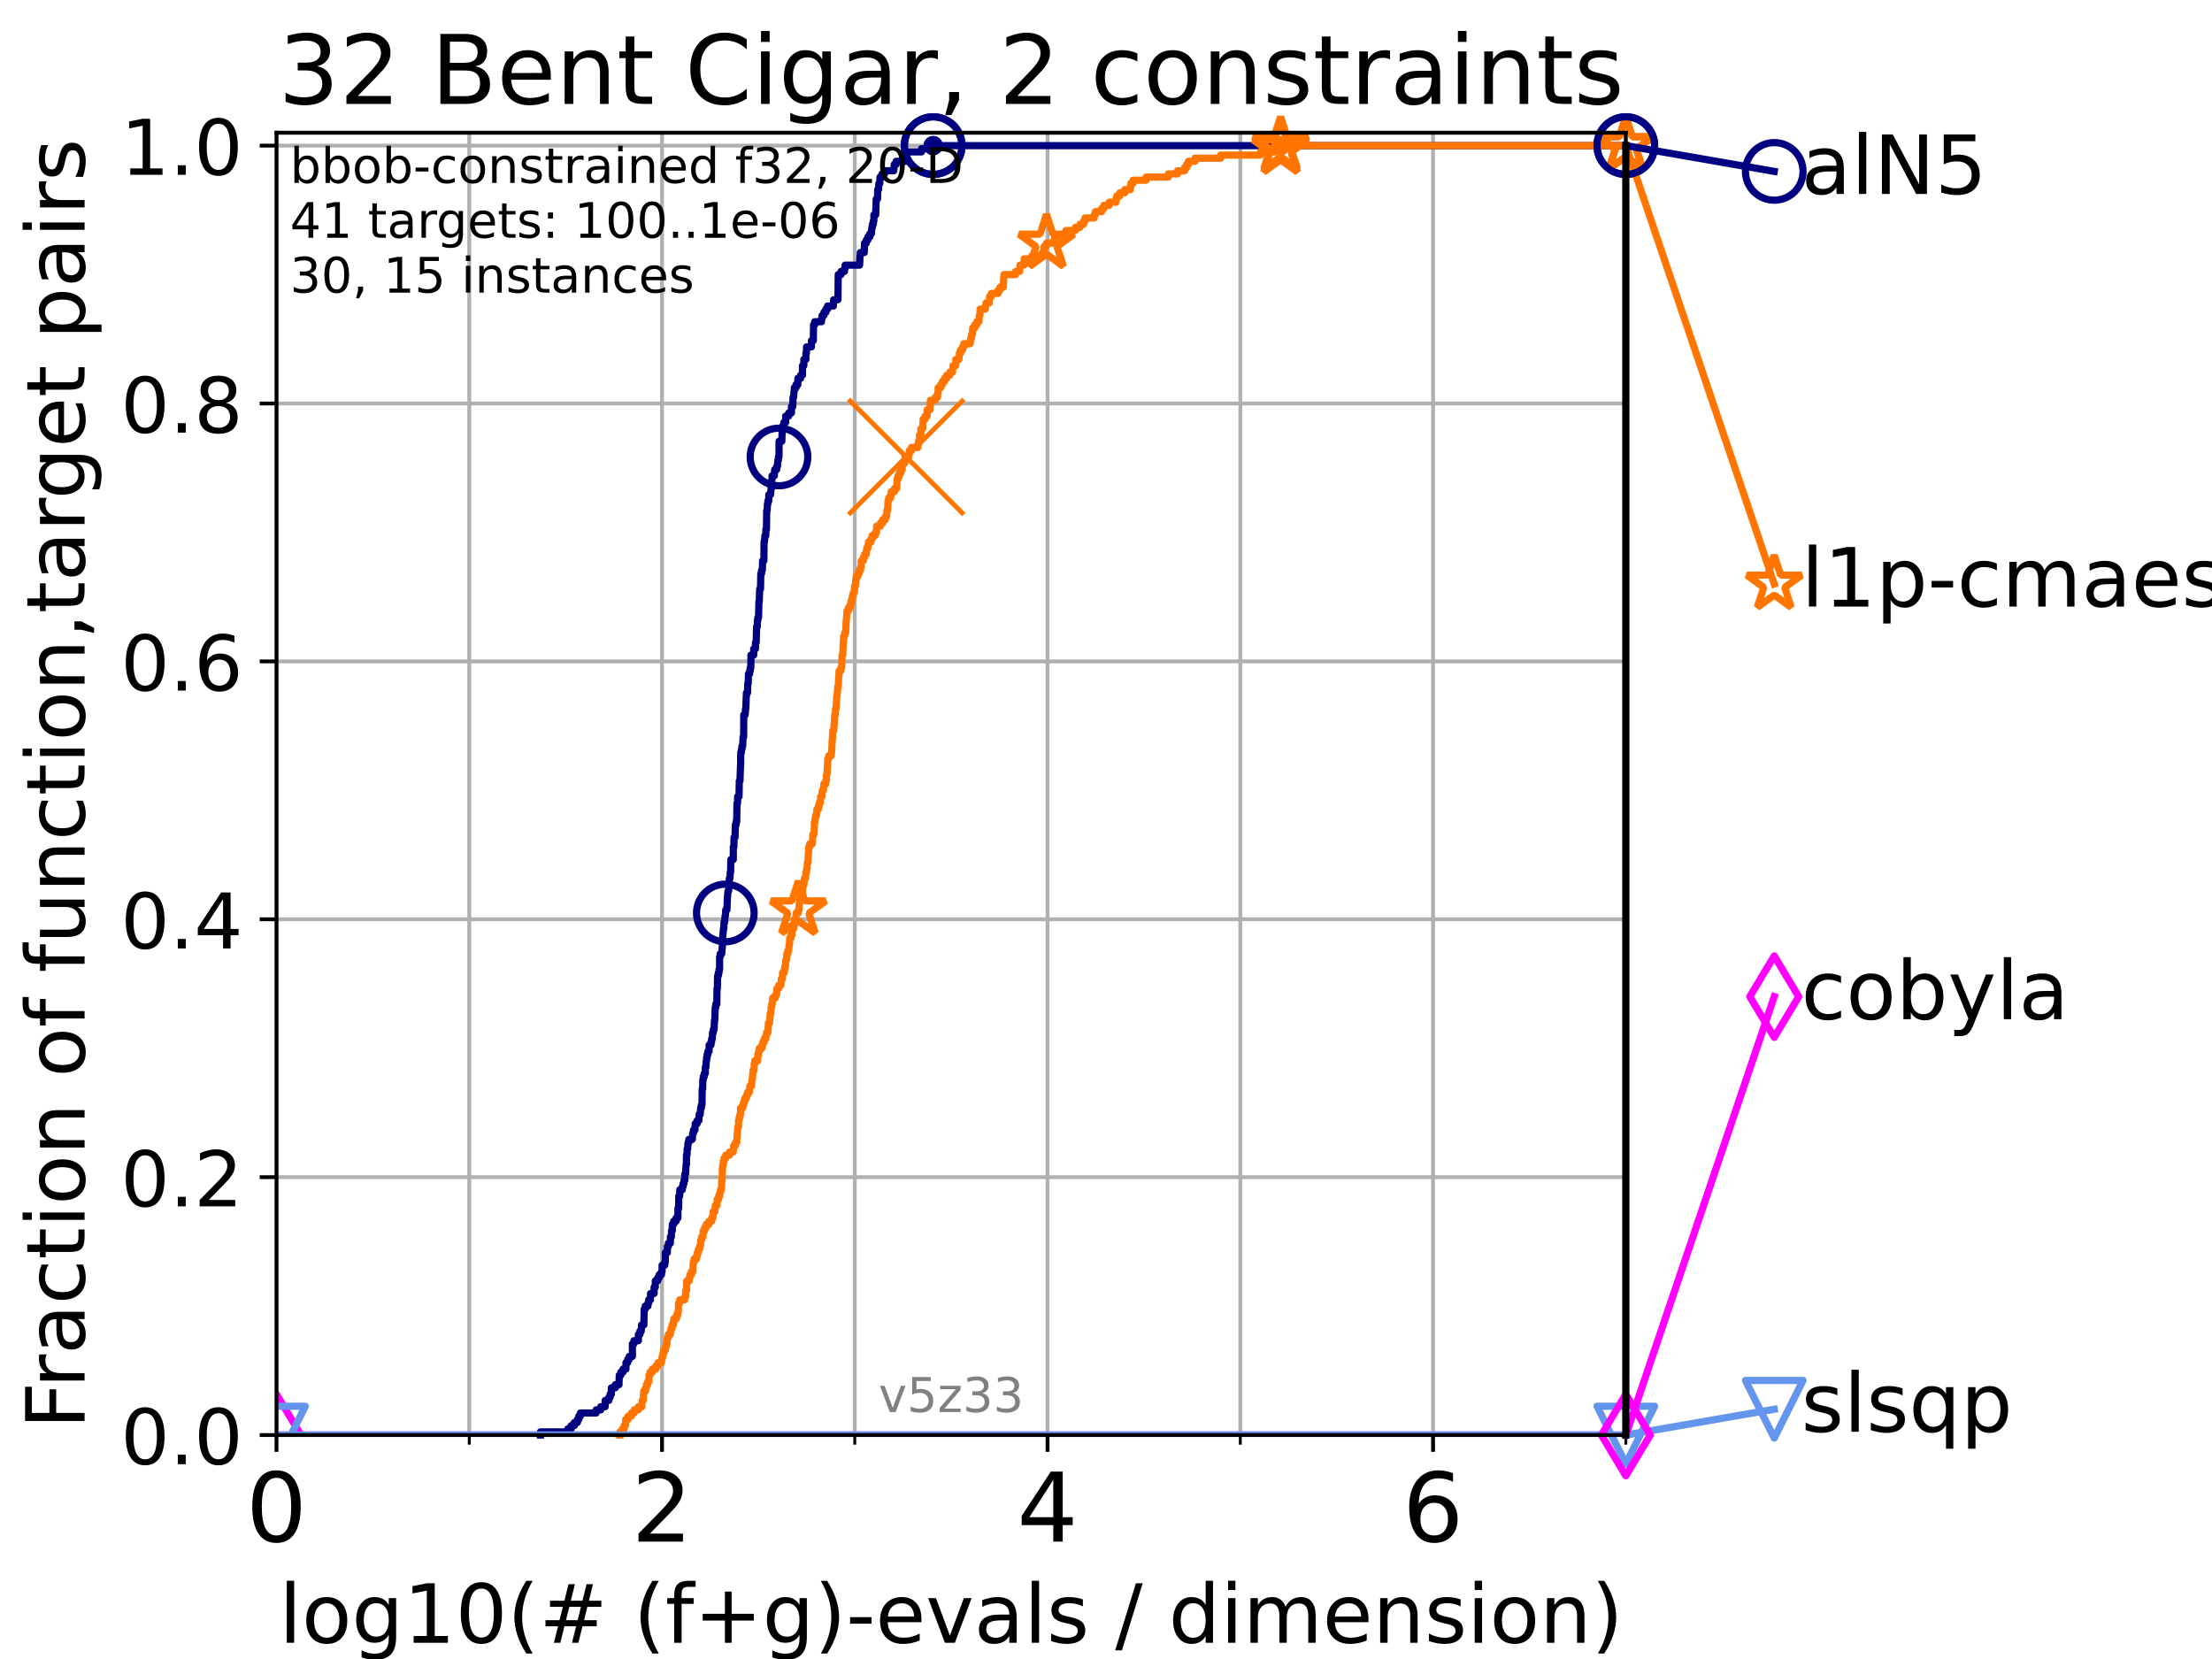 <?xml version="1.0" encoding="utf-8" standalone="no"?>
<!DOCTYPE svg PUBLIC "-//W3C//DTD SVG 1.1//EN"
  "http://www.w3.org/Graphics/SVG/1.1/DTD/svg11.dtd">
<!-- Created with matplotlib (https://matplotlib.org/) -->
<svg height="345.6pt" version="1.1" viewBox="0 0 460.8 345.6" width="460.8pt" xmlns="http://www.w3.org/2000/svg" xmlns:xlink="http://www.w3.org/1999/xlink">
 <defs>
  <style type="text/css">*{stroke-linecap:butt;stroke-linejoin:round;}</style>
 </defs>
 <g id="figure_1">
  <g id="patch_1">
   <path d="M 0 345.6 
L 460.8 345.6 
L 460.8 0 
L 0 0 
z
" style="fill:#ffffff;"/>
  </g>
  <g id="axes_1">
   <g id="patch_2">
    <path d="M 57.6 298.944 
L 338.688 298.944 
L 338.688 27.648 
L 57.6 27.648 
z
" style="fill:#ffffff;"/>
   </g>
   <g id="matplotlib.axis_1">
    <g id="xtick_1">
     <g id="line2d_1">
      <path clip-path="url(#p36a8cff706)" d="M 57.6 298.944 
L 57.6 27.648 
" style="fill:none;stroke:#b0b0b0;stroke-linecap:square;stroke-width:0.8;"/>
     </g>
     <g id="line2d_2">
      <defs>
       <path d="M 0 0 
L 0 3.5 
" id="ma81f980e83" style="stroke:#000000;stroke-width:0.8;"/>
      </defs>
      <g>
       <use style="stroke:#000000;stroke-width:0.8;" x="57.6" xlink:href="#ma81f980e83" y="298.944"/>
      </g>
     </g>
     <g id="text_1">
      <!-- 0 -->
      <g transform="translate(51.237 321.141)scale(0.2 -0.2)">
       <defs>
        <path d="M 31.781 66.406 
Q 24.172 66.406 20.328 58.906 
Q 16.5 51.422 16.5 36.375 
Q 16.5 21.391 20.328 13.891 
Q 24.172 6.391 31.781 6.391 
Q 39.453 6.391 43.281 13.891 
Q 47.125 21.391 47.125 36.375 
Q 47.125 51.422 43.281 58.906 
Q 39.453 66.406 31.781 66.406 
z
M 31.781 74.219 
Q 44.047 74.219 50.516 64.516 
Q 56.984 54.828 56.984 36.375 
Q 56.984 17.969 50.516 8.266 
Q 44.047 -1.422 31.781 -1.422 
Q 19.531 -1.422 13.062 8.266 
Q 6.594 17.969 6.594 36.375 
Q 6.594 54.828 13.062 64.516 
Q 19.531 74.219 31.781 74.219 
z
" id="DejaVuSans-48"/>
       </defs>
       <use xlink:href="#DejaVuSans-48"/>
      </g>
     </g>
    </g>
    <g id="xtick_2">
     <g id="line2d_3">
      <path clip-path="url(#p36a8cff706)" d="M 137.911 298.944 
L 137.911 27.648 
" style="fill:none;stroke:#b0b0b0;stroke-linecap:square;stroke-width:0.8;"/>
     </g>
     <g id="line2d_4">
      <g>
       <use style="stroke:#000000;stroke-width:0.8;" x="137.911" xlink:href="#ma81f980e83" y="298.944"/>
      </g>
     </g>
     <g id="text_2">
      <!-- 2 -->
      <g transform="translate(131.548 321.141)scale(0.2 -0.2)">
       <defs>
        <path d="M 19.188 8.297 
L 53.609 8.297 
L 53.609 0 
L 7.328 0 
L 7.328 8.297 
Q 12.938 14.109 22.625 23.891 
Q 32.328 33.688 34.812 36.531 
Q 39.547 41.844 41.422 45.531 
Q 43.312 49.219 43.312 52.781 
Q 43.312 58.594 39.234 62.25 
Q 35.156 65.922 28.609 65.922 
Q 23.969 65.922 18.812 64.312 
Q 13.672 62.703 7.812 59.422 
L 7.812 69.391 
Q 13.766 71.781 18.938 73 
Q 24.125 74.219 28.422 74.219 
Q 39.75 74.219 46.484 68.547 
Q 53.219 62.891 53.219 53.422 
Q 53.219 48.922 51.531 44.891 
Q 49.859 40.875 45.406 35.406 
Q 44.188 33.984 37.641 27.219 
Q 31.109 20.453 19.188 8.297 
z
" id="DejaVuSans-50"/>
       </defs>
       <use xlink:href="#DejaVuSans-50"/>
      </g>
     </g>
    </g>
    <g id="xtick_3">
     <g id="line2d_5">
      <path clip-path="url(#p36a8cff706)" d="M 218.222 298.944 
L 218.222 27.648 
" style="fill:none;stroke:#b0b0b0;stroke-linecap:square;stroke-width:0.8;"/>
     </g>
     <g id="line2d_6">
      <g>
       <use style="stroke:#000000;stroke-width:0.8;" x="218.222" xlink:href="#ma81f980e83" y="298.944"/>
      </g>
     </g>
     <g id="text_3">
      <!-- 4 -->
      <g transform="translate(211.859 321.141)scale(0.2 -0.2)">
       <defs>
        <path d="M 37.797 64.312 
L 12.891 25.391 
L 37.797 25.391 
z
M 35.203 72.906 
L 47.609 72.906 
L 47.609 25.391 
L 58.016 25.391 
L 58.016 17.188 
L 47.609 17.188 
L 47.609 0 
L 37.797 0 
L 37.797 17.188 
L 4.891 17.188 
L 4.891 26.703 
z
" id="DejaVuSans-52"/>
       </defs>
       <use xlink:href="#DejaVuSans-52"/>
      </g>
     </g>
    </g>
    <g id="xtick_4">
     <g id="line2d_7">
      <path clip-path="url(#p36a8cff706)" d="M 298.533 298.944 
L 298.533 27.648 
" style="fill:none;stroke:#b0b0b0;stroke-linecap:square;stroke-width:0.8;"/>
     </g>
     <g id="line2d_8">
      <g>
       <use style="stroke:#000000;stroke-width:0.8;" x="298.533" xlink:href="#ma81f980e83" y="298.944"/>
      </g>
     </g>
     <g id="text_4">
      <!-- 6 -->
      <g transform="translate(292.17 321.141)scale(0.2 -0.2)">
       <defs>
        <path d="M 33.016 40.375 
Q 26.375 40.375 22.484 35.828 
Q 18.609 31.297 18.609 23.391 
Q 18.609 15.531 22.484 10.953 
Q 26.375 6.391 33.016 6.391 
Q 39.656 6.391 43.531 10.953 
Q 47.406 15.531 47.406 23.391 
Q 47.406 31.297 43.531 35.828 
Q 39.656 40.375 33.016 40.375 
z
M 52.594 71.297 
L 52.594 62.312 
Q 48.875 64.062 45.094 64.984 
Q 41.312 65.922 37.594 65.922 
Q 27.828 65.922 22.672 59.328 
Q 17.531 52.734 16.797 39.406 
Q 19.672 43.656 24.016 45.922 
Q 28.375 48.188 33.594 48.188 
Q 44.578 48.188 50.953 41.516 
Q 57.328 34.859 57.328 23.391 
Q 57.328 12.156 50.688 5.359 
Q 44.047 -1.422 33.016 -1.422 
Q 20.359 -1.422 13.672 8.266 
Q 6.984 17.969 6.984 36.375 
Q 6.984 53.656 15.188 63.938 
Q 23.391 74.219 37.203 74.219 
Q 40.922 74.219 44.703 73.484 
Q 48.484 72.75 52.594 71.297 
z
" id="DejaVuSans-54"/>
       </defs>
       <use xlink:href="#DejaVuSans-54"/>
      </g>
     </g>
    </g>
    <g id="xtick_5">
     <g id="line2d_9">
      <path clip-path="url(#p36a8cff706)" d="M 97.755 298.944 
L 97.755 27.648 
" style="fill:none;stroke:#b0b0b0;stroke-linecap:square;stroke-width:0.8;"/>
     </g>
     <g id="line2d_10">
      <defs>
       <path d="M 0 0 
L 0 2 
" id="ma40c5f3b7e" style="stroke:#000000;stroke-width:0.6;"/>
      </defs>
      <g>
       <use style="stroke:#000000;stroke-width:0.6;" x="97.755" xlink:href="#ma40c5f3b7e" y="298.944"/>
      </g>
     </g>
    </g>
    <g id="xtick_6">
     <g id="line2d_11">
      <path clip-path="url(#p36a8cff706)" d="M 178.066 298.944 
L 178.066 27.648 
" style="fill:none;stroke:#b0b0b0;stroke-linecap:square;stroke-width:0.8;"/>
     </g>
     <g id="line2d_12">
      <g>
       <use style="stroke:#000000;stroke-width:0.6;" x="178.066" xlink:href="#ma40c5f3b7e" y="298.944"/>
      </g>
     </g>
    </g>
    <g id="xtick_7">
     <g id="line2d_13">
      <path clip-path="url(#p36a8cff706)" d="M 258.377 298.944 
L 258.377 27.648 
" style="fill:none;stroke:#b0b0b0;stroke-linecap:square;stroke-width:0.8;"/>
     </g>
     <g id="line2d_14">
      <g>
       <use style="stroke:#000000;stroke-width:0.6;" x="258.377" xlink:href="#ma40c5f3b7e" y="298.944"/>
      </g>
     </g>
    </g>
    <g id="xtick_8">
     <g id="line2d_15">
      <path clip-path="url(#p36a8cff706)" d="M 338.688 298.944 
L 338.688 27.648 
" style="fill:none;stroke:#b0b0b0;stroke-linecap:square;stroke-width:0.8;"/>
     </g>
     <g id="line2d_16">
      <g>
       <use style="stroke:#000000;stroke-width:0.6;" x="338.688" xlink:href="#ma40c5f3b7e" y="298.944"/>
      </g>
     </g>
    </g>
    <g id="text_5">
     <!-- log10(# (f+g)-evals / dimension) -->
     <g transform="translate(58.145 342.218)scale(0.17 -0.17)">
      <defs>
       <path d="M 9.422 75.984 
L 18.406 75.984 
L 18.406 0 
L 9.422 0 
z
" id="DejaVuSans-108"/>
       <path d="M 30.609 48.391 
Q 23.391 48.391 19.188 42.75 
Q 14.984 37.109 14.984 27.297 
Q 14.984 17.484 19.156 11.844 
Q 23.344 6.203 30.609 6.203 
Q 37.797 6.203 41.984 11.859 
Q 46.188 17.531 46.188 27.297 
Q 46.188 37.016 41.984 42.703 
Q 37.797 48.391 30.609 48.391 
z
M 30.609 56 
Q 42.328 56 49.016 48.375 
Q 55.719 40.766 55.719 27.297 
Q 55.719 13.875 49.016 6.219 
Q 42.328 -1.422 30.609 -1.422 
Q 18.844 -1.422 12.172 6.219 
Q 5.516 13.875 5.516 27.297 
Q 5.516 40.766 12.172 48.375 
Q 18.844 56 30.609 56 
z
" id="DejaVuSans-111"/>
       <path d="M 45.406 27.984 
Q 45.406 37.75 41.375 43.109 
Q 37.359 48.484 30.078 48.484 
Q 22.859 48.484 18.828 43.109 
Q 14.797 37.75 14.797 27.984 
Q 14.797 18.266 18.828 12.891 
Q 22.859 7.516 30.078 7.516 
Q 37.359 7.516 41.375 12.891 
Q 45.406 18.266 45.406 27.984 
z
M 54.391 6.781 
Q 54.391 -7.172 48.188 -13.984 
Q 42 -20.797 29.203 -20.797 
Q 24.469 -20.797 20.266 -20.094 
Q 16.062 -19.391 12.109 -17.922 
L 12.109 -9.188 
Q 16.062 -11.328 19.922 -12.344 
Q 23.781 -13.375 27.781 -13.375 
Q 36.625 -13.375 41.016 -8.766 
Q 45.406 -4.156 45.406 5.172 
L 45.406 9.625 
Q 42.625 4.781 38.281 2.391 
Q 33.938 0 27.875 0 
Q 17.828 0 11.672 7.656 
Q 5.516 15.328 5.516 27.984 
Q 5.516 40.672 11.672 48.328 
Q 17.828 56 27.875 56 
Q 33.938 56 38.281 53.609 
Q 42.625 51.219 45.406 46.391 
L 45.406 54.688 
L 54.391 54.688 
z
" id="DejaVuSans-103"/>
       <path d="M 12.406 8.297 
L 28.516 8.297 
L 28.516 63.922 
L 10.984 60.406 
L 10.984 69.391 
L 28.422 72.906 
L 38.281 72.906 
L 38.281 8.297 
L 54.391 8.297 
L 54.391 0 
L 12.406 0 
z
" id="DejaVuSans-49"/>
       <path d="M 31 75.875 
Q 24.469 64.656 21.281 53.656 
Q 18.109 42.672 18.109 31.391 
Q 18.109 20.125 21.312 9.062 
Q 24.516 -2 31 -13.188 
L 23.188 -13.188 
Q 15.875 -1.703 12.234 9.375 
Q 8.594 20.453 8.594 31.391 
Q 8.594 42.281 12.203 53.312 
Q 15.828 64.359 23.188 75.875 
z
" id="DejaVuSans-40"/>
       <path d="M 51.125 44 
L 36.922 44 
L 32.812 27.688 
L 47.125 27.688 
z
M 43.797 71.781 
L 38.719 51.516 
L 52.984 51.516 
L 58.109 71.781 
L 65.922 71.781 
L 60.891 51.516 
L 76.125 51.516 
L 76.125 44 
L 58.984 44 
L 54.984 27.688 
L 70.516 27.688 
L 70.516 20.219 
L 53.078 20.219 
L 48 0 
L 40.188 0 
L 45.219 20.219 
L 30.906 20.219 
L 25.875 0 
L 18.016 0 
L 23.094 20.219 
L 7.719 20.219 
L 7.719 27.688 
L 24.906 27.688 
L 29 44 
L 13.281 44 
L 13.281 51.516 
L 30.906 51.516 
L 35.891 71.781 
z
" id="DejaVuSans-35"/>
       <path id="DejaVuSans-32"/>
       <path d="M 37.109 75.984 
L 37.109 68.5 
L 28.516 68.5 
Q 23.688 68.5 21.797 66.547 
Q 19.922 64.594 19.922 59.516 
L 19.922 54.688 
L 34.719 54.688 
L 34.719 47.703 
L 19.922 47.703 
L 19.922 0 
L 10.891 0 
L 10.891 47.703 
L 2.297 47.703 
L 2.297 54.688 
L 10.891 54.688 
L 10.891 58.5 
Q 10.891 67.625 15.141 71.797 
Q 19.391 75.984 28.609 75.984 
z
" id="DejaVuSans-102"/>
       <path d="M 46 62.703 
L 46 35.5 
L 73.188 35.5 
L 73.188 27.203 
L 46 27.203 
L 46 0 
L 37.797 0 
L 37.797 27.203 
L 10.594 27.203 
L 10.594 35.5 
L 37.797 35.5 
L 37.797 62.703 
z
" id="DejaVuSans-43"/>
       <path d="M 8.016 75.875 
L 15.828 75.875 
Q 23.141 64.359 26.781 53.312 
Q 30.422 42.281 30.422 31.391 
Q 30.422 20.453 26.781 9.375 
Q 23.141 -1.703 15.828 -13.188 
L 8.016 -13.188 
Q 14.5 -2 17.703 9.062 
Q 20.906 20.125 20.906 31.391 
Q 20.906 42.672 17.703 53.656 
Q 14.5 64.656 8.016 75.875 
z
" id="DejaVuSans-41"/>
       <path d="M 4.891 31.391 
L 31.203 31.391 
L 31.203 23.391 
L 4.891 23.391 
z
" id="DejaVuSans-45"/>
       <path d="M 56.203 29.594 
L 56.203 25.203 
L 14.891 25.203 
Q 15.484 15.922 20.484 11.062 
Q 25.484 6.203 34.422 6.203 
Q 39.594 6.203 44.453 7.469 
Q 49.312 8.734 54.109 11.281 
L 54.109 2.781 
Q 49.266 0.734 44.188 -0.344 
Q 39.109 -1.422 33.891 -1.422 
Q 20.797 -1.422 13.156 6.188 
Q 5.516 13.812 5.516 26.812 
Q 5.516 40.234 12.766 48.109 
Q 20.016 56 32.328 56 
Q 43.359 56 49.781 48.891 
Q 56.203 41.797 56.203 29.594 
z
M 47.219 32.234 
Q 47.125 39.594 43.094 43.984 
Q 39.062 48.391 32.422 48.391 
Q 24.906 48.391 20.391 44.141 
Q 15.875 39.891 15.188 32.172 
z
" id="DejaVuSans-101"/>
       <path d="M 2.984 54.688 
L 12.5 54.688 
L 29.594 8.797 
L 46.688 54.688 
L 56.203 54.688 
L 35.688 0 
L 23.484 0 
z
" id="DejaVuSans-118"/>
       <path d="M 34.281 27.484 
Q 23.391 27.484 19.188 25 
Q 14.984 22.516 14.984 16.5 
Q 14.984 11.719 18.141 8.906 
Q 21.297 6.109 26.703 6.109 
Q 34.188 6.109 38.703 11.406 
Q 43.219 16.703 43.219 25.484 
L 43.219 27.484 
z
M 52.203 31.203 
L 52.203 0 
L 43.219 0 
L 43.219 8.297 
Q 40.141 3.328 35.547 0.953 
Q 30.953 -1.422 24.312 -1.422 
Q 15.922 -1.422 10.953 3.297 
Q 6 8.016 6 15.922 
Q 6 25.141 12.172 29.828 
Q 18.359 34.516 30.609 34.516 
L 43.219 34.516 
L 43.219 35.406 
Q 43.219 41.609 39.141 45 
Q 35.062 48.391 27.688 48.391 
Q 23 48.391 18.547 47.266 
Q 14.109 46.141 10.016 43.891 
L 10.016 52.203 
Q 14.938 54.109 19.578 55.047 
Q 24.219 56 28.609 56 
Q 40.484 56 46.344 49.844 
Q 52.203 43.703 52.203 31.203 
z
" id="DejaVuSans-97"/>
       <path d="M 44.281 53.078 
L 44.281 44.578 
Q 40.484 46.531 36.375 47.5 
Q 32.281 48.484 27.875 48.484 
Q 21.188 48.484 17.844 46.438 
Q 14.5 44.391 14.5 40.281 
Q 14.5 37.156 16.891 35.375 
Q 19.281 33.594 26.516 31.984 
L 29.594 31.297 
Q 39.156 29.25 43.188 25.516 
Q 47.219 21.781 47.219 15.094 
Q 47.219 7.469 41.188 3.016 
Q 35.156 -1.422 24.609 -1.422 
Q 20.219 -1.422 15.453 -0.562 
Q 10.688 0.297 5.422 2 
L 5.422 11.281 
Q 10.406 8.688 15.234 7.391 
Q 20.062 6.109 24.812 6.109 
Q 31.156 6.109 34.562 8.281 
Q 37.984 10.453 37.984 14.406 
Q 37.984 18.062 35.516 20.016 
Q 33.062 21.969 24.703 23.781 
L 21.578 24.516 
Q 13.234 26.266 9.516 29.906 
Q 5.812 33.547 5.812 39.891 
Q 5.812 47.609 11.281 51.797 
Q 16.75 56 26.812 56 
Q 31.781 56 36.172 55.266 
Q 40.578 54.547 44.281 53.078 
z
" id="DejaVuSans-115"/>
       <path d="M 25.391 72.906 
L 33.688 72.906 
L 8.297 -9.281 
L 0 -9.281 
z
" id="DejaVuSans-47"/>
       <path d="M 45.406 46.391 
L 45.406 75.984 
L 54.391 75.984 
L 54.391 0 
L 45.406 0 
L 45.406 8.203 
Q 42.578 3.328 38.25 0.953 
Q 33.938 -1.422 27.875 -1.422 
Q 17.969 -1.422 11.734 6.484 
Q 5.516 14.406 5.516 27.297 
Q 5.516 40.188 11.734 48.094 
Q 17.969 56 27.875 56 
Q 33.938 56 38.25 53.625 
Q 42.578 51.266 45.406 46.391 
z
M 14.797 27.297 
Q 14.797 17.391 18.875 11.75 
Q 22.953 6.109 30.078 6.109 
Q 37.203 6.109 41.297 11.75 
Q 45.406 17.391 45.406 27.297 
Q 45.406 37.203 41.297 42.844 
Q 37.203 48.484 30.078 48.484 
Q 22.953 48.484 18.875 42.844 
Q 14.797 37.203 14.797 27.297 
z
" id="DejaVuSans-100"/>
       <path d="M 9.422 54.688 
L 18.406 54.688 
L 18.406 0 
L 9.422 0 
z
M 9.422 75.984 
L 18.406 75.984 
L 18.406 64.594 
L 9.422 64.594 
z
" id="DejaVuSans-105"/>
       <path d="M 52 44.188 
Q 55.375 50.25 60.062 53.125 
Q 64.75 56 71.094 56 
Q 79.641 56 84.281 50.016 
Q 88.922 44.047 88.922 33.016 
L 88.922 0 
L 79.891 0 
L 79.891 32.719 
Q 79.891 40.578 77.094 44.375 
Q 74.312 48.188 68.609 48.188 
Q 61.625 48.188 57.562 43.547 
Q 53.516 38.922 53.516 30.906 
L 53.516 0 
L 44.484 0 
L 44.484 32.719 
Q 44.484 40.625 41.703 44.406 
Q 38.922 48.188 33.109 48.188 
Q 26.219 48.188 22.156 43.531 
Q 18.109 38.875 18.109 30.906 
L 18.109 0 
L 9.078 0 
L 9.078 54.688 
L 18.109 54.688 
L 18.109 46.188 
Q 21.188 51.219 25.484 53.609 
Q 29.781 56 35.688 56 
Q 41.656 56 45.828 52.969 
Q 50 49.953 52 44.188 
z
" id="DejaVuSans-109"/>
       <path d="M 54.891 33.016 
L 54.891 0 
L 45.906 0 
L 45.906 32.719 
Q 45.906 40.484 42.875 44.328 
Q 39.844 48.188 33.797 48.188 
Q 26.516 48.188 22.312 43.547 
Q 18.109 38.922 18.109 30.906 
L 18.109 0 
L 9.078 0 
L 9.078 54.688 
L 18.109 54.688 
L 18.109 46.188 
Q 21.344 51.125 25.703 53.562 
Q 30.078 56 35.797 56 
Q 45.219 56 50.047 50.172 
Q 54.891 44.344 54.891 33.016 
z
" id="DejaVuSans-110"/>
      </defs>
      <use xlink:href="#DejaVuSans-108"/>
      <use x="27.783" xlink:href="#DejaVuSans-111"/>
      <use x="88.965" xlink:href="#DejaVuSans-103"/>
      <use x="152.441" xlink:href="#DejaVuSans-49"/>
      <use x="216.064" xlink:href="#DejaVuSans-48"/>
      <use x="279.688" xlink:href="#DejaVuSans-40"/>
      <use x="318.701" xlink:href="#DejaVuSans-35"/>
      <use x="402.49" xlink:href="#DejaVuSans-32"/>
      <use x="434.277" xlink:href="#DejaVuSans-40"/>
      <use x="473.291" xlink:href="#DejaVuSans-102"/>
      <use x="508.496" xlink:href="#DejaVuSans-43"/>
      <use x="592.285" xlink:href="#DejaVuSans-103"/>
      <use x="655.762" xlink:href="#DejaVuSans-41"/>
      <use x="694.775" xlink:href="#DejaVuSans-45"/>
      <use x="730.859" xlink:href="#DejaVuSans-101"/>
      <use x="792.383" xlink:href="#DejaVuSans-118"/>
      <use x="851.562" xlink:href="#DejaVuSans-97"/>
      <use x="912.842" xlink:href="#DejaVuSans-108"/>
      <use x="940.625" xlink:href="#DejaVuSans-115"/>
      <use x="992.725" xlink:href="#DejaVuSans-32"/>
      <use x="1024.512" xlink:href="#DejaVuSans-47"/>
      <use x="1058.203" xlink:href="#DejaVuSans-32"/>
      <use x="1089.99" xlink:href="#DejaVuSans-100"/>
      <use x="1153.467" xlink:href="#DejaVuSans-105"/>
      <use x="1181.25" xlink:href="#DejaVuSans-109"/>
      <use x="1278.662" xlink:href="#DejaVuSans-101"/>
      <use x="1340.186" xlink:href="#DejaVuSans-110"/>
      <use x="1403.564" xlink:href="#DejaVuSans-115"/>
      <use x="1455.664" xlink:href="#DejaVuSans-105"/>
      <use x="1483.447" xlink:href="#DejaVuSans-111"/>
      <use x="1544.629" xlink:href="#DejaVuSans-110"/>
      <use x="1608.008" xlink:href="#DejaVuSans-41"/>
     </g>
    </g>
   </g>
   <g id="matplotlib.axis_2">
    <g id="ytick_1">
     <g id="line2d_17">
      <path clip-path="url(#p36a8cff706)" d="M 57.6 298.944 
L 338.688 298.944 
" style="fill:none;stroke:#b0b0b0;stroke-linecap:square;stroke-width:0.8;"/>
     </g>
     <g id="line2d_18">
      <defs>
       <path d="M 0 0 
L -3.5 0 
" id="me3e682e1d8" style="stroke:#000000;stroke-width:0.8;"/>
      </defs>
      <g>
       <use style="stroke:#000000;stroke-width:0.8;" x="57.6" xlink:href="#me3e682e1d8" y="298.944"/>
      </g>
     </g>
     <g id="text_6">
      <!-- 0.0 -->
      <g transform="translate(25.155 305.023)scale(0.16 -0.16)">
       <defs>
        <path d="M 10.688 12.406 
L 21 12.406 
L 21 0 
L 10.688 0 
z
" id="DejaVuSans-46"/>
       </defs>
       <use xlink:href="#DejaVuSans-48"/>
       <use x="63.623" xlink:href="#DejaVuSans-46"/>
       <use x="95.41" xlink:href="#DejaVuSans-48"/>
      </g>
     </g>
    </g>
    <g id="ytick_2">
     <g id="line2d_19">
      <path clip-path="url(#p36a8cff706)" d="M 57.6 245.222 
L 338.688 245.222 
" style="fill:none;stroke:#b0b0b0;stroke-linecap:square;stroke-width:0.8;"/>
     </g>
     <g id="line2d_20">
      <g>
       <use style="stroke:#000000;stroke-width:0.8;" x="57.6" xlink:href="#me3e682e1d8" y="245.222"/>
      </g>
     </g>
     <g id="text_7">
      <!-- 0.2 -->
      <g transform="translate(25.155 251.301)scale(0.16 -0.16)">
       <use xlink:href="#DejaVuSans-48"/>
       <use x="63.623" xlink:href="#DejaVuSans-46"/>
       <use x="95.41" xlink:href="#DejaVuSans-50"/>
      </g>
     </g>
    </g>
    <g id="ytick_3">
     <g id="line2d_21">
      <path clip-path="url(#p36a8cff706)" d="M 57.6 191.5 
L 338.688 191.5 
" style="fill:none;stroke:#b0b0b0;stroke-linecap:square;stroke-width:0.8;"/>
     </g>
     <g id="line2d_22">
      <g>
       <use style="stroke:#000000;stroke-width:0.8;" x="57.6" xlink:href="#me3e682e1d8" y="191.5"/>
      </g>
     </g>
     <g id="text_8">
      <!-- 0.4 -->
      <g transform="translate(25.155 197.579)scale(0.16 -0.16)">
       <use xlink:href="#DejaVuSans-48"/>
       <use x="63.623" xlink:href="#DejaVuSans-46"/>
       <use x="95.41" xlink:href="#DejaVuSans-52"/>
      </g>
     </g>
    </g>
    <g id="ytick_4">
     <g id="line2d_23">
      <path clip-path="url(#p36a8cff706)" d="M 57.6 137.778 
L 338.688 137.778 
" style="fill:none;stroke:#b0b0b0;stroke-linecap:square;stroke-width:0.8;"/>
     </g>
     <g id="line2d_24">
      <g>
       <use style="stroke:#000000;stroke-width:0.8;" x="57.6" xlink:href="#me3e682e1d8" y="137.778"/>
      </g>
     </g>
     <g id="text_9">
      <!-- 0.6 -->
      <g transform="translate(25.155 143.857)scale(0.16 -0.16)">
       <use xlink:href="#DejaVuSans-48"/>
       <use x="63.623" xlink:href="#DejaVuSans-46"/>
       <use x="95.41" xlink:href="#DejaVuSans-54"/>
      </g>
     </g>
    </g>
    <g id="ytick_5">
     <g id="line2d_25">
      <path clip-path="url(#p36a8cff706)" d="M 57.6 84.056 
L 338.688 84.056 
" style="fill:none;stroke:#b0b0b0;stroke-linecap:square;stroke-width:0.8;"/>
     </g>
     <g id="line2d_26">
      <g>
       <use style="stroke:#000000;stroke-width:0.8;" x="57.6" xlink:href="#me3e682e1d8" y="84.056"/>
      </g>
     </g>
     <g id="text_10">
      <!-- 0.8 -->
      <g transform="translate(25.155 90.135)scale(0.16 -0.16)">
       <defs>
        <path d="M 31.781 34.625 
Q 24.75 34.625 20.719 30.859 
Q 16.703 27.094 16.703 20.516 
Q 16.703 13.922 20.719 10.156 
Q 24.75 6.391 31.781 6.391 
Q 38.812 6.391 42.859 10.172 
Q 46.922 13.969 46.922 20.516 
Q 46.922 27.094 42.891 30.859 
Q 38.875 34.625 31.781 34.625 
z
M 21.922 38.812 
Q 15.578 40.375 12.031 44.719 
Q 8.5 49.078 8.5 55.328 
Q 8.5 64.062 14.719 69.141 
Q 20.953 74.219 31.781 74.219 
Q 42.672 74.219 48.875 69.141 
Q 55.078 64.062 55.078 55.328 
Q 55.078 49.078 51.531 44.719 
Q 48 40.375 41.703 38.812 
Q 48.828 37.156 52.797 32.312 
Q 56.781 27.484 56.781 20.516 
Q 56.781 9.906 50.312 4.234 
Q 43.844 -1.422 31.781 -1.422 
Q 19.734 -1.422 13.25 4.234 
Q 6.781 9.906 6.781 20.516 
Q 6.781 27.484 10.781 32.312 
Q 14.797 37.156 21.922 38.812 
z
M 18.312 54.391 
Q 18.312 48.734 21.844 45.562 
Q 25.391 42.391 31.781 42.391 
Q 38.141 42.391 41.719 45.562 
Q 45.312 48.734 45.312 54.391 
Q 45.312 60.062 41.719 63.234 
Q 38.141 66.406 31.781 66.406 
Q 25.391 66.406 21.844 63.234 
Q 18.312 60.062 18.312 54.391 
z
" id="DejaVuSans-56"/>
       </defs>
       <use xlink:href="#DejaVuSans-48"/>
       <use x="63.623" xlink:href="#DejaVuSans-46"/>
       <use x="95.41" xlink:href="#DejaVuSans-56"/>
      </g>
     </g>
    </g>
    <g id="ytick_6">
     <g id="line2d_27">
      <path clip-path="url(#p36a8cff706)" d="M 57.6 30.334 
L 338.688 30.334 
" style="fill:none;stroke:#b0b0b0;stroke-linecap:square;stroke-width:0.8;"/>
     </g>
     <g id="line2d_28">
      <g>
       <use style="stroke:#000000;stroke-width:0.8;" x="57.6" xlink:href="#me3e682e1d8" y="30.334"/>
      </g>
     </g>
     <g id="text_11">
      <!-- 1.0 -->
      <g transform="translate(25.155 36.413)scale(0.16 -0.16)">
       <use xlink:href="#DejaVuSans-49"/>
       <use x="63.623" xlink:href="#DejaVuSans-46"/>
       <use x="95.41" xlink:href="#DejaVuSans-48"/>
      </g>
     </g>
    </g>
    <g id="text_12">
     <!-- Fraction of function,target pairs -->
     <g transform="translate(17.62 297.681)rotate(-90)scale(0.17 -0.17)">
      <defs>
       <path d="M 9.812 72.906 
L 51.703 72.906 
L 51.703 64.594 
L 19.672 64.594 
L 19.672 43.109 
L 48.578 43.109 
L 48.578 34.812 
L 19.672 34.812 
L 19.672 0 
L 9.812 0 
z
" id="DejaVuSans-70"/>
       <path d="M 41.109 46.297 
Q 39.594 47.172 37.812 47.578 
Q 36.031 48 33.891 48 
Q 26.266 48 22.188 43.047 
Q 18.109 38.094 18.109 28.812 
L 18.109 0 
L 9.078 0 
L 9.078 54.688 
L 18.109 54.688 
L 18.109 46.188 
Q 20.953 51.172 25.484 53.578 
Q 30.031 56 36.531 56 
Q 37.453 56 38.578 55.875 
Q 39.703 55.766 41.062 55.516 
z
" id="DejaVuSans-114"/>
       <path d="M 48.781 52.594 
L 48.781 44.188 
Q 44.969 46.297 41.141 47.344 
Q 37.312 48.391 33.406 48.391 
Q 24.656 48.391 19.812 42.844 
Q 14.984 37.312 14.984 27.297 
Q 14.984 17.281 19.812 11.734 
Q 24.656 6.203 33.406 6.203 
Q 37.312 6.203 41.141 7.25 
Q 44.969 8.297 48.781 10.406 
L 48.781 2.094 
Q 45.016 0.344 40.984 -0.531 
Q 36.969 -1.422 32.422 -1.422 
Q 20.062 -1.422 12.781 6.344 
Q 5.516 14.109 5.516 27.297 
Q 5.516 40.672 12.859 48.328 
Q 20.219 56 33.016 56 
Q 37.156 56 41.109 55.141 
Q 45.062 54.297 48.781 52.594 
z
" id="DejaVuSans-99"/>
       <path d="M 18.312 70.219 
L 18.312 54.688 
L 36.812 54.688 
L 36.812 47.703 
L 18.312 47.703 
L 18.312 18.016 
Q 18.312 11.328 20.141 9.422 
Q 21.969 7.516 27.594 7.516 
L 36.812 7.516 
L 36.812 0 
L 27.594 0 
Q 17.188 0 13.234 3.875 
Q 9.281 7.766 9.281 18.016 
L 9.281 47.703 
L 2.688 47.703 
L 2.688 54.688 
L 9.281 54.688 
L 9.281 70.219 
z
" id="DejaVuSans-116"/>
       <path d="M 8.5 21.578 
L 8.5 54.688 
L 17.484 54.688 
L 17.484 21.922 
Q 17.484 14.156 20.5 10.266 
Q 23.531 6.391 29.594 6.391 
Q 36.859 6.391 41.078 11.031 
Q 45.312 15.672 45.312 23.688 
L 45.312 54.688 
L 54.297 54.688 
L 54.297 0 
L 45.312 0 
L 45.312 8.406 
Q 42.047 3.422 37.719 1 
Q 33.406 -1.422 27.688 -1.422 
Q 18.266 -1.422 13.375 4.438 
Q 8.5 10.297 8.5 21.578 
z
M 31.109 56 
z
" id="DejaVuSans-117"/>
       <path d="M 11.719 12.406 
L 22.016 12.406 
L 22.016 4 
L 14.016 -11.625 
L 7.719 -11.625 
L 11.719 4 
z
" id="DejaVuSans-44"/>
       <path d="M 18.109 8.203 
L 18.109 -20.797 
L 9.078 -20.797 
L 9.078 54.688 
L 18.109 54.688 
L 18.109 46.391 
Q 20.953 51.266 25.266 53.625 
Q 29.594 56 35.594 56 
Q 45.562 56 51.781 48.094 
Q 58.016 40.188 58.016 27.297 
Q 58.016 14.406 51.781 6.484 
Q 45.562 -1.422 35.594 -1.422 
Q 29.594 -1.422 25.266 0.953 
Q 20.953 3.328 18.109 8.203 
z
M 48.688 27.297 
Q 48.688 37.203 44.609 42.844 
Q 40.531 48.484 33.406 48.484 
Q 26.266 48.484 22.188 42.844 
Q 18.109 37.203 18.109 27.297 
Q 18.109 17.391 22.188 11.75 
Q 26.266 6.109 33.406 6.109 
Q 40.531 6.109 44.609 11.75 
Q 48.688 17.391 48.688 27.297 
z
" id="DejaVuSans-112"/>
      </defs>
      <use xlink:href="#DejaVuSans-70"/>
      <use x="50.27" xlink:href="#DejaVuSans-114"/>
      <use x="91.383" xlink:href="#DejaVuSans-97"/>
      <use x="152.662" xlink:href="#DejaVuSans-99"/>
      <use x="207.643" xlink:href="#DejaVuSans-116"/>
      <use x="246.852" xlink:href="#DejaVuSans-105"/>
      <use x="274.635" xlink:href="#DejaVuSans-111"/>
      <use x="335.816" xlink:href="#DejaVuSans-110"/>
      <use x="399.195" xlink:href="#DejaVuSans-32"/>
      <use x="430.982" xlink:href="#DejaVuSans-111"/>
      <use x="492.164" xlink:href="#DejaVuSans-102"/>
      <use x="527.369" xlink:href="#DejaVuSans-32"/>
      <use x="559.156" xlink:href="#DejaVuSans-102"/>
      <use x="594.361" xlink:href="#DejaVuSans-117"/>
      <use x="657.74" xlink:href="#DejaVuSans-110"/>
      <use x="721.119" xlink:href="#DejaVuSans-99"/>
      <use x="776.1" xlink:href="#DejaVuSans-116"/>
      <use x="815.309" xlink:href="#DejaVuSans-105"/>
      <use x="843.092" xlink:href="#DejaVuSans-111"/>
      <use x="904.273" xlink:href="#DejaVuSans-110"/>
      <use x="967.652" xlink:href="#DejaVuSans-44"/>
      <use x="999.439" xlink:href="#DejaVuSans-116"/>
      <use x="1038.648" xlink:href="#DejaVuSans-97"/>
      <use x="1099.928" xlink:href="#DejaVuSans-114"/>
      <use x="1139.291" xlink:href="#DejaVuSans-103"/>
      <use x="1202.768" xlink:href="#DejaVuSans-101"/>
      <use x="1264.291" xlink:href="#DejaVuSans-116"/>
      <use x="1303.5" xlink:href="#DejaVuSans-32"/>
      <use x="1335.287" xlink:href="#DejaVuSans-112"/>
      <use x="1398.764" xlink:href="#DejaVuSans-97"/>
      <use x="1460.043" xlink:href="#DejaVuSans-105"/>
      <use x="1487.826" xlink:href="#DejaVuSans-114"/>
      <use x="1528.939" xlink:href="#DejaVuSans-115"/>
     </g>
    </g>
   </g>
   <g id="line2d_29">
    <defs>
     <path d="M 0 1.5 
C 0.398 1.5 0.779 1.342 1.061 1.061 
C 1.342 0.779 1.5 0.398 1.5 0 
C 1.5 -0.398 1.342 -0.779 1.061 -1.061 
C 0.779 -1.342 0.398 -1.5 0 -1.5 
C -0.398 -1.5 -0.779 -1.342 -1.061 -1.061 
C -1.342 -0.779 -1.5 -0.398 -1.5 0 
C -1.5 0.398 -1.342 0.779 -1.061 1.061 
C -0.779 1.342 -0.398 1.5 0 1.5 
z
" id="m65435eef84" style="stroke:#000080;"/>
    </defs>
    <g>
     <use style="fill:#000080;stroke:#000080;" x="194.399" xlink:href="#m65435eef84" y="30.334"/>
     <use style="fill:#000080;stroke:#000080;" x="194.399" xlink:href="#m65435eef84" y="30.334"/>
    </g>
   </g>
   <g id="line2d_30">
    <path d="M 112.581 298.944 
L 112.581 298.289 
L 118.31 298.289 
L 118.31 297.634 
L 118.994 297.634 
L 118.994 296.979 
L 119.652 296.979 
L 119.652 296.323 
L 120.287 296.323 
L 120.287 295.668 
L 120.572 295.668 
L 120.572 295.013 
L 120.899 295.013 
L 120.899 294.358 
L 124.178 294.358 
L 124.178 293.703 
L 125.147 293.703 
L 125.147 293.048 
L 126.065 293.048 
L 126.065 291.737 
L 126.839 291.737 
L 126.839 291.082 
L 127.1 291.082 
L 127.1 290.427 
L 127.358 290.427 
L 127.358 289.117 
L 128.169 289.117 
L 128.169 288.462 
L 128.944 288.462 
L 129.002 286.496 
L 129.319 286.496 
L 129.319 285.841 
L 129.798 285.841 
L 129.798 285.186 
L 130.398 285.186 
L 130.398 283.876 
L 130.744 283.876 
L 130.744 283.22 
L 131.082 283.22 
L 131.082 282.565 
L 131.74 282.565 
L 131.74 279.945 
L 132.06 279.945 
L 132.06 279.29 
L 132.987 279.29 
L 132.987 277.979 
L 133.307 277.979 
L 133.307 277.324 
L 133.578 277.324 
L 133.645 276.014 
L 134.128 276.014 
L 134.193 272.738 
L 134.407 272.738 
L 134.407 272.083 
L 134.974 272.083 
L 134.974 271.428 
L 135.138 271.428 
L 135.138 270.773 
L 135.502 270.773 
L 135.522 269.462 
L 136.266 269.462 
L 136.266 268.152 
L 136.514 268.152 
L 136.514 266.842 
L 136.998 266.842 
L 136.998 266.187 
L 137.326 266.187 
L 137.326 265.532 
L 137.806 265.532 
L 137.806 264.876 
L 137.928 264.876 
L 137.928 263.566 
L 138.477 263.566 
L 138.477 262.911 
L 138.595 262.911 
L 138.595 260.946 
L 139.025 260.946 
L 139.025 259.635 
L 139.237 259.635 
L 139.237 258.98 
L 139.652 258.98 
L 139.652 257.67 
L 139.856 257.67 
L 139.887 256.36 
L 140.058 256.36 
L 140.058 255.049 
L 140.348 255.049 
L 140.348 254.394 
L 140.842 254.394 
L 140.842 253.739 
L 141.221 253.739 
L 141.221 251.773 
L 141.364 251.773 
L 141.407 249.153 
L 141.592 249.153 
L 141.62 247.843 
L 142.134 247.843 
L 142.134 247.187 
L 142.311 247.187 
L 142.311 246.532 
L 142.486 246.532 
L 142.486 245.877 
L 142.66 245.877 
L 142.66 244.567 
L 142.818 244.567 
L 142.923 242.601 
L 143.002 242.601 
L 143.002 240.636 
L 143.119 240.636 
L 143.144 239.326 
L 143.248 239.326 
L 143.337 238.015 
L 143.502 238.015 
L 143.502 237.36 
L 144.209 237.36 
L 144.306 236.05 
L 144.463 236.05 
L 144.463 235.395 
L 144.771 235.395 
L 144.818 234.085 
L 145.224 234.085 
L 145.224 233.429 
L 145.587 233.429 
L 145.666 232.119 
L 145.877 232.119 
L 145.954 230.809 
L 146.107 230.809 
L 146.107 230.154 
L 146.238 230.154 
L 146.281 226.878 
L 146.378 226.878 
L 146.41 224.912 
L 146.517 224.912 
L 146.517 224.257 
L 146.718 224.257 
L 146.718 223.602 
L 146.927 223.602 
L 146.937 222.292 
L 147.062 222.292 
L 147.124 220.982 
L 147.195 220.982 
L 147.195 220.326 
L 147.308 220.326 
L 147.308 219.671 
L 147.46 219.671 
L 147.46 219.016 
L 147.72 219.016 
L 147.72 217.706 
L 148.103 217.706 
L 148.103 217.051 
L 148.248 217.051 
L 148.248 216.396 
L 148.383 216.396 
L 148.44 215.085 
L 148.602 215.085 
L 148.602 214.43 
L 148.761 214.43 
L 148.845 212.465 
L 148.911 212.465 
L 148.994 209.844 
L 149.104 209.844 
L 149.104 209.189 
L 149.323 209.189 
L 149.368 205.913 
L 149.441 205.913 
L 149.486 203.293 
L 149.638 203.293 
L 149.638 202.638 
L 149.788 202.638 
L 149.788 201.982 
L 149.903 201.982 
L 149.903 199.362 
L 150.016 199.362 
L 150.016 198.707 
L 150.344 198.707 
L 150.446 197.396 
L 150.472 197.396 
L 150.573 194.776 
L 150.607 194.776 
L 150.7 193.465 
L 150.791 193.465 
L 150.808 192.155 
L 150.949 192.155 
L 151.04 190.845 
L 151.097 190.845 
L 151.195 189.535 
L 151.43 189.535 
L 151.534 186.914 
L 151.55 186.914 
L 151.653 185.604 
L 151.787 185.604 
L 151.858 184.293 
L 151.928 184.293 
L 151.936 182.983 
L 152.061 182.983 
L 152.13 181.673 
L 152.2 181.673 
L 152.246 179.052 
L 152.759 179.052 
L 152.759 176.432 
L 152.885 176.432 
L 152.907 174.466 
L 153.12 174.466 
L 153.186 171.846 
L 153.338 171.846 
L 153.338 171.191 
L 153.467 171.191 
L 153.531 167.26 
L 153.659 167.26 
L 153.659 165.949 
L 153.953 165.949 
L 154.008 162.674 
L 154.153 162.674 
L 154.263 159.398 
L 154.283 159.398 
L 154.311 156.777 
L 154.446 156.777 
L 154.446 156.122 
L 154.561 156.122 
L 154.561 155.467 
L 154.708 155.467 
L 154.801 153.502 
L 154.92 153.502 
L 154.939 148.916 
L 155.232 148.916 
L 155.31 147.605 
L 155.361 147.605 
L 155.463 144.985 
L 155.495 144.985 
L 155.495 144.33 
L 155.723 144.33 
L 155.773 142.364 
L 155.867 142.364 
L 155.916 140.399 
L 156.157 140.399 
L 156.157 139.743 
L 156.291 139.743 
L 156.291 139.088 
L 156.412 139.088 
L 156.437 136.468 
L 157.012 136.468 
L 157.012 135.157 
L 157.381 135.157 
L 157.381 133.847 
L 157.529 133.847 
L 157.608 130.571 
L 157.754 130.571 
L 157.771 129.261 
L 157.876 129.261 
L 157.876 128.606 
L 158.026 128.606 
L 158.092 125.33 
L 158.163 125.33 
L 158.261 122.71 
L 158.428 122.71 
L 158.493 119.434 
L 158.658 119.434 
L 158.658 118.779 
L 158.811 118.779 
L 158.864 116.813 
L 159.134 116.813 
L 159.17 112.883 
L 159.253 112.883 
L 159.35 111.572 
L 159.543 111.572 
L 159.543 110.262 
L 159.668 110.262 
L 159.718 106.331 
L 159.808 106.331 
L 159.872 105.021 
L 159.956 105.021 
L 159.956 104.366 
L 160.147 104.366 
L 160.147 103.055 
L 160.523 103.055 
L 160.628 101.745 
L 160.713 101.745 
L 160.802 99.78 
L 160.835 99.78 
L 160.835 99.124 
L 161.307 99.124 
L 161.389 97.814 
L 161.792 97.814 
L 161.792 97.159 
L 161.96 97.159 
L 162.043 95.849 
L 162.156 95.849 
L 162.156 95.194 
L 162.278 95.194 
L 162.295 91.918 
L 162.867 91.918 
L 162.954 89.297 
L 163.103 89.297 
L 163.103 88.642 
L 163.307 88.642 
L 163.307 87.987 
L 163.674 87.987 
L 163.674 86.677 
L 164.307 86.677 
L 164.307 86.022 
L 164.873 86.022 
L 164.873 84.711 
L 165.135 84.711 
L 165.208 82.746 
L 165.321 82.746 
L 165.426 81.435 
L 165.472 81.435 
L 165.472 80.78 
L 165.828 80.78 
L 165.828 80.125 
L 166.207 80.125 
L 166.207 78.815 
L 166.776 78.815 
L 166.776 78.16 
L 167.168 78.16 
L 167.168 76.194 
L 167.452 76.194 
L 167.452 74.884 
L 167.883 74.884 
L 167.883 73.574 
L 167.995 73.574 
L 168.014 72.263 
L 169.041 72.263 
L 169.041 70.953 
L 169.432 70.953 
L 169.478 67.677 
L 169.704 67.677 
L 169.704 67.022 
L 171.137 67.022 
L 171.137 66.367 
L 171.261 66.367 
L 171.261 65.712 
L 171.638 65.712 
L 171.638 65.057 
L 172.047 65.057 
L 172.047 64.402 
L 172.4 64.402 
L 172.4 63.747 
L 173.605 63.747 
L 173.659 62.436 
L 174.556 62.436 
L 174.618 57.195 
L 175.216 57.195 
L 175.216 56.54 
L 175.924 56.54 
L 175.924 55.885 
L 176.052 55.885 
L 176.052 55.23 
L 179.074 55.23 
L 179.158 53.264 
L 179.223 53.264 
L 179.223 52.609 
L 180.047 52.609 
L 180.091 50.644 
L 180.476 50.644 
L 180.476 49.988 
L 180.798 49.988 
L 180.798 49.333 
L 181.211 49.333 
L 181.211 48.678 
L 181.526 48.678 
L 181.618 47.368 
L 181.734 47.368 
L 181.734 46.713 
L 181.933 46.713 
L 181.933 46.058 
L 182.047 46.058 
L 182.047 44.747 
L 182.426 44.747 
L 182.53 41.472 
L 182.797 41.472 
L 182.85 39.506 
L 183.023 39.506 
L 183.083 38.196 
L 183.282 38.196 
L 183.314 36.886 
L 183.755 36.886 
L 183.755 36.23 
L 184.261 36.23 
L 184.261 35.575 
L 186.187 35.575 
L 186.294 34.265 
L 186.669 34.265 
L 186.669 33.61 
L 188.618 33.61 
L 188.709 31.644 
L 191.97 31.644 
L 191.97 30.989 
L 194.399 30.989 
L 194.399 30.334 
L 338.688 30.334 
L 338.688 30.334 
" style="fill:none;stroke:#000080;stroke-linecap:square;stroke-width:1.5;"/>
   </g>
   <g id="line2d_31">
    <defs>
     <path d="M 0 6 
C 1.591 6 3.117 5.368 4.243 4.243 
C 5.368 3.117 6 1.591 6 0 
C 6 -1.591 5.368 -3.117 4.243 -4.243 
C 3.117 -5.368 1.591 -6 0 -6 
C -1.591 -6 -3.117 -5.368 -4.243 -4.243 
C -5.368 -3.117 -6 -1.591 -6 0 
C -6 1.591 -5.368 3.117 -4.243 4.243 
C -3.117 5.368 -1.591 6 0 6 
z
" id="m976dc44289" style="stroke:#000080;stroke-width:1.5;"/>
    </defs>
    <g>
     <use style="fill-opacity:0;stroke:#000080;stroke-width:1.5;" x="151.097" xlink:href="#m976dc44289" y="190.19"/>
     <use style="fill-opacity:0;stroke:#000080;stroke-width:1.5;" x="162.278" xlink:href="#m976dc44289" y="95.194"/>
     <use style="fill-opacity:0;stroke:#000080;stroke-width:1.5;" x="194.399" xlink:href="#m976dc44289" y="30.334"/>
     <use style="fill-opacity:0;stroke:#000080;stroke-width:1.5;" x="194.399" xlink:href="#m976dc44289" y="30.334"/>
     <use style="fill-opacity:0;stroke:#000080;stroke-width:1.5;" x="338.688" xlink:href="#m976dc44289" y="30.334"/>
    </g>
   </g>
   <g id="line2d_32">
    <path style="fill:none;stroke:#000080;stroke-linecap:square;stroke-width:1.5;"/>
    <g/>
   </g>
   <g id="line2d_33">
    <path clip-path="url(#p36a8cff706)" d="M 57.6 298.944 
L 57.6 298.944 
L 57.6 298.944 
L 57.6 298.944 
L 338.688 298.944 
" style="fill:none;stroke:#ff00ff;stroke-linecap:square;stroke-width:1.5;"/>
   </g>
   <g id="line2d_34">
    <defs>
     <path d="M -0 8.485 
L 5.091 0 
L 0 -8.485 
L -5.091 -0 
z
" id="md1a9bea60d" style="stroke:#ff00ff;stroke-linejoin:miter;stroke-width:1.5;"/>
    </defs>
    <g clip-path="url(#p36a8cff706)">
     <use style="fill-opacity:0;stroke:#ff00ff;stroke-linejoin:miter;stroke-width:1.5;" x="57.6" xlink:href="#md1a9bea60d" y="298.944"/>
    </g>
   </g>
   <g id="line2d_35">
    <path clip-path="url(#p36a8cff706)" style="fill:none;stroke:#ff00ff;stroke-linecap:square;stroke-width:1.5;"/>
    <g clip-path="url(#p36a8cff706)">
     <use style="fill-opacity:0;stroke:#ff00ff;stroke-linejoin:miter;stroke-width:1.5;" x="-1" xlink:href="#md1a9bea60d" y="567.554"/>
     <use style="fill-opacity:0;stroke:#ff00ff;stroke-linejoin:miter;stroke-width:1.5;" x="338.688" xlink:href="#md1a9bea60d" y="567.554"/>
    </g>
   </g>
   <g id="line2d_36">
    <defs>
     <path d="M 0 1.5 
C 0.398 1.5 0.779 1.342 1.061 1.061 
C 1.342 0.779 1.5 0.398 1.5 0 
C 1.5 -0.398 1.342 -0.779 1.061 -1.061 
C 0.779 -1.342 0.398 -1.5 0 -1.5 
C -0.398 -1.5 -0.779 -1.342 -1.061 -1.061 
C -1.342 -0.779 -1.5 -0.398 -1.5 0 
C -1.5 0.398 -1.342 0.779 -1.061 1.061 
C -0.779 1.342 -0.398 1.5 0 1.5 
z
" id="med692094be" style="stroke:#ff7500;"/>
    </defs>
    <g>
     <use style="fill:#ff7500;stroke:#ff7500;" x="266.77" xlink:href="#med692094be" y="30.334"/>
     <use style="fill:#ff7500;stroke:#ff7500;" x="266.77" xlink:href="#med692094be" y="30.334"/>
    </g>
   </g>
   <g id="line2d_37">
    <path d="M 129.118 298.944 
L 129.118 298.289 
L 129.672 298.289 
L 129.672 297.634 
L 130.019 297.634 
L 130.019 296.979 
L 130.277 296.979 
L 130.358 295.668 
L 130.835 295.668 
L 130.835 295.013 
L 131.528 295.013 
L 131.528 294.358 
L 132.097 294.358 
L 132.097 293.703 
L 132.964 293.703 
L 132.964 293.048 
L 133.712 293.048 
L 133.789 291.737 
L 134.008 291.737 
L 134.106 289.772 
L 134.482 289.772 
L 134.482 289.117 
L 134.661 289.117 
L 134.661 288.462 
L 134.943 288.462 
L 134.943 287.807 
L 135.179 287.807 
L 135.199 286.496 
L 135.412 286.496 
L 135.412 285.841 
L 135.908 285.841 
L 135.908 285.186 
L 136.645 285.186 
L 136.645 284.531 
L 137.09 284.531 
L 137.09 283.876 
L 137.797 283.876 
L 137.797 283.22 
L 137.928 283.22 
L 137.928 282.565 
L 138.102 282.565 
L 138.102 281.91 
L 138.265 281.91 
L 138.265 281.255 
L 138.62 281.255 
L 138.62 280.6 
L 138.778 280.6 
L 138.778 279.945 
L 138.927 279.945 
L 138.985 278.634 
L 139.237 278.634 
L 139.237 277.979 
L 139.652 277.979 
L 139.652 277.324 
L 139.801 277.324 
L 139.801 276.669 
L 140.011 276.669 
L 140.011 276.014 
L 140.265 276.014 
L 140.265 275.359 
L 140.379 275.359 
L 140.379 274.704 
L 140.922 274.704 
L 140.922 274.048 
L 141.163 274.048 
L 141.163 273.393 
L 141.3 273.393 
L 141.357 271.428 
L 141.606 271.428 
L 141.606 270.773 
L 142.633 270.773 
L 142.633 270.118 
L 142.832 270.118 
L 142.832 268.807 
L 143.034 268.807 
L 143.06 266.842 
L 143.591 266.842 
L 143.591 266.187 
L 143.723 266.187 
L 143.723 265.532 
L 144.044 265.532 
L 144.044 264.876 
L 144.324 264.876 
L 144.415 262.911 
L 144.6 262.911 
L 144.6 262.256 
L 145.098 262.256 
L 145.098 261.601 
L 145.264 261.601 
L 145.264 260.946 
L 145.469 260.946 
L 145.469 260.29 
L 145.738 260.29 
L 145.738 259.635 
L 145.91 259.635 
L 145.982 258.325 
L 146.162 258.325 
L 146.162 257.67 
L 146.453 257.67 
L 146.506 256.36 
L 146.807 256.36 
L 146.807 255.704 
L 147.118 255.704 
L 147.118 255.049 
L 147.69 255.049 
L 147.69 254.394 
L 148.248 254.394 
L 148.248 253.739 
L 148.507 253.739 
L 148.54 252.429 
L 148.92 252.429 
L 149.008 251.118 
L 149.368 251.118 
L 149.405 249.808 
L 149.704 249.808 
L 149.704 249.153 
L 149.925 249.153 
L 149.925 248.498 
L 150.077 248.498 
L 150.077 247.843 
L 150.284 247.843 
L 150.357 245.877 
L 150.438 245.877 
L 150.497 243.257 
L 150.552 243.257 
L 150.552 242.601 
L 150.674 242.601 
L 150.674 241.946 
L 150.821 241.946 
L 150.821 241.291 
L 151.183 241.291 
L 151.183 240.636 
L 151.987 240.636 
L 151.987 239.981 
L 152.741 239.981 
L 152.841 238.671 
L 153.193 238.671 
L 153.193 238.015 
L 153.477 238.015 
L 153.588 236.05 
L 153.602 236.05 
L 153.697 234.74 
L 153.838 234.74 
L 153.845 233.429 
L 153.974 233.429 
L 153.974 232.774 
L 154.147 232.774 
L 154.147 232.119 
L 154.263 232.119 
L 154.283 230.809 
L 154.738 230.809 
L 154.738 230.154 
L 154.939 230.154 
L 154.939 229.499 
L 155.122 229.499 
L 155.122 228.843 
L 155.486 228.843 
L 155.486 228.188 
L 155.723 228.188 
L 155.723 227.533 
L 156.105 227.533 
L 156.206 226.223 
L 156.56 226.223 
L 156.646 224.912 
L 156.726 224.912 
L 156.812 223.602 
L 156.868 223.602 
L 156.868 222.947 
L 157.087 222.947 
L 157.105 221.637 
L 157.22 221.637 
L 157.22 220.982 
L 157.849 220.982 
L 157.857 219.671 
L 158.023 219.671 
L 158.023 219.016 
L 158.182 219.016 
L 158.182 218.361 
L 158.729 218.361 
L 158.729 217.706 
L 158.934 217.706 
L 158.934 217.051 
L 159.209 217.051 
L 159.209 216.396 
L 159.532 216.396 
L 159.532 215.74 
L 159.693 215.74 
L 159.693 215.085 
L 159.978 215.085 
L 160.072 213.12 
L 160.315 213.12 
L 160.399 211.81 
L 160.44 211.81 
L 160.44 211.154 
L 160.559 211.154 
L 160.633 209.844 
L 160.76 209.844 
L 160.76 209.189 
L 160.873 209.189 
L 160.966 207.879 
L 161.542 207.879 
L 161.542 207.224 
L 161.788 207.224 
L 161.852 205.913 
L 162.243 205.913 
L 162.243 205.258 
L 162.67 205.258 
L 162.758 203.948 
L 162.987 203.948 
L 163.023 202.638 
L 163.38 202.638 
L 163.38 201.982 
L 163.504 201.982 
L 163.504 201.327 
L 163.636 201.327 
L 163.662 200.017 
L 163.814 200.017 
L 163.917 198.707 
L 164.108 198.707 
L 164.108 198.052 
L 164.301 198.052 
L 164.38 196.741 
L 164.484 196.741 
L 164.5 195.431 
L 164.782 195.431 
L 164.782 194.776 
L 164.968 194.776 
L 165.078 193.465 
L 165.352 193.465 
L 165.352 192.81 
L 165.499 192.81 
L 165.506 191.5 
L 165.773 191.5 
L 165.858 190.19 
L 166.312 190.19 
L 166.312 189.535 
L 166.458 189.535 
L 166.511 188.224 
L 166.577 188.224 
L 166.577 187.569 
L 166.734 187.569 
L 166.779 186.259 
L 166.957 186.259 
L 166.957 185.604 
L 167.184 185.604 
L 167.283 184.293 
L 167.488 184.293 
L 167.559 182.983 
L 167.817 182.983 
L 167.875 181.673 
L 168.015 181.673 
L 168.015 181.018 
L 168.131 181.018 
L 168.176 179.707 
L 168.297 179.707 
L 168.393 177.742 
L 168.434 177.742 
L 168.457 176.432 
L 168.678 176.432 
L 168.678 175.777 
L 169.236 175.777 
L 169.334 173.811 
L 169.6 173.811 
L 169.662 171.191 
L 169.77 171.191 
L 169.77 170.535 
L 169.889 170.535 
L 169.889 169.88 
L 170.081 169.88 
L 170.186 168.57 
L 170.489 168.57 
L 170.489 167.915 
L 170.637 167.915 
L 170.637 167.26 
L 170.879 167.26 
L 170.965 165.949 
L 171.217 165.949 
L 171.294 164.639 
L 171.542 164.639 
L 171.623 163.329 
L 172.009 163.329 
L 172.009 162.674 
L 172.146 162.674 
L 172.165 161.363 
L 172.282 161.363 
L 172.375 159.398 
L 172.403 159.398 
L 172.427 158.088 
L 172.645 158.088 
L 172.645 157.432 
L 173.164 157.432 
L 173.275 156.122 
L 173.279 156.122 
L 173.358 154.157 
L 173.394 154.157 
L 173.482 152.191 
L 173.682 152.191 
L 173.775 150.881 
L 173.809 150.881 
L 173.871 148.916 
L 174.03 148.916 
L 174.051 147.605 
L 174.19 147.605 
L 174.299 144.985 
L 174.375 144.985 
L 174.478 143.674 
L 174.509 143.674 
L 174.509 143.019 
L 174.634 143.019 
L 174.708 141.054 
L 174.748 141.054 
L 174.793 139.743 
L 175.165 139.743 
L 175.165 139.088 
L 175.321 139.088 
L 175.427 136.468 
L 175.57 136.468 
L 175.667 133.847 
L 175.702 133.847 
L 175.754 132.537 
L 175.953 132.537 
L 175.953 131.882 
L 176.168 131.882 
L 176.276 129.261 
L 176.303 129.261 
L 176.413 127.951 
L 176.427 127.951 
L 176.427 127.296 
L 176.724 127.296 
L 176.724 126.641 
L 177.082 126.641 
L 177.082 125.985 
L 177.269 125.985 
L 177.269 125.33 
L 177.456 125.33 
L 177.456 124.675 
L 177.585 124.675 
L 177.585 124.02 
L 177.774 124.02 
L 177.774 123.365 
L 178.003 123.365 
L 178.03 122.055 
L 178.21 122.055 
L 178.282 120.744 
L 178.363 120.744 
L 178.363 120.089 
L 178.713 120.089 
L 178.713 119.434 
L 178.986 119.434 
L 178.986 118.779 
L 179.278 118.779 
L 179.278 118.124 
L 179.404 118.124 
L 179.418 116.813 
L 179.845 116.813 
L 179.845 116.158 
L 180.081 116.158 
L 180.081 115.503 
L 180.432 115.503 
L 180.432 114.848 
L 180.545 114.848 
L 180.545 114.193 
L 180.792 114.193 
L 180.792 113.538 
L 180.926 113.538 
L 180.926 112.883 
L 181.453 112.883 
L 181.453 112.227 
L 181.689 112.227 
L 181.689 111.572 
L 182.328 111.572 
L 182.328 110.917 
L 182.601 110.917 
L 182.619 109.607 
L 183.404 109.607 
L 183.404 108.952 
L 183.854 108.952 
L 183.854 108.296 
L 184.405 108.296 
L 184.405 107.641 
L 184.692 107.641 
L 184.752 106.331 
L 184.907 106.331 
L 184.998 104.366 
L 185.112 104.366 
L 185.112 103.71 
L 185.541 103.71 
L 185.541 103.055 
L 185.658 103.055 
L 185.658 102.4 
L 186.348 102.4 
L 186.348 101.745 
L 186.804 101.745 
L 186.882 99.78 
L 187.078 99.78 
L 187.078 99.124 
L 187.365 99.124 
L 187.365 98.469 
L 187.68 98.469 
L 187.68 97.814 
L 187.943 97.814 
L 187.968 96.504 
L 188.478 96.504 
L 188.53 95.194 
L 189.305 95.194 
L 189.305 94.538 
L 189.421 94.538 
L 189.421 93.883 
L 189.872 93.883 
L 189.872 93.228 
L 191.192 93.228 
L 191.192 92.573 
L 191.353 92.573 
L 191.353 91.918 
L 191.556 91.918 
L 191.561 90.608 
L 191.835 90.608 
L 191.849 89.297 
L 192.22 89.297 
L 192.306 87.332 
L 192.709 87.332 
L 192.709 86.677 
L 193.142 86.677 
L 193.145 85.366 
L 193.724 85.366 
L 193.827 83.401 
L 194.832 83.401 
L 194.832 82.746 
L 195.29 82.746 
L 195.29 82.091 
L 195.409 82.091 
L 195.43 80.78 
L 195.965 80.78 
L 195.965 80.125 
L 196.311 80.125 
L 196.311 79.47 
L 196.752 79.47 
L 196.752 78.815 
L 197.223 78.815 
L 197.223 78.16 
L 197.866 78.16 
L 197.866 77.505 
L 198.44 77.505 
L 198.522 76.194 
L 199.09 76.194 
L 199.12 74.884 
L 199.762 74.884 
L 199.867 73.574 
L 200.094 73.574 
L 200.094 72.919 
L 200.521 72.919 
L 200.521 72.263 
L 200.778 72.263 
L 200.778 71.608 
L 202.104 71.608 
L 202.104 70.953 
L 202.247 70.953 
L 202.247 70.298 
L 202.411 70.298 
L 202.411 69.643 
L 202.534 69.643 
L 202.626 68.333 
L 203.062 68.333 
L 203.062 67.677 
L 203.476 67.677 
L 203.476 67.022 
L 203.921 67.022 
L 204.013 65.712 
L 204.149 65.712 
L 204.161 64.402 
L 205.261 64.402 
L 205.261 63.747 
L 205.42 63.747 
L 205.42 63.091 
L 206.08 63.091 
L 206.142 61.781 
L 206.522 61.781 
L 206.522 61.126 
L 207.918 61.126 
L 207.918 60.471 
L 208.309 60.471 
L 208.309 59.816 
L 209.015 59.816 
L 209.082 57.85 
L 209.137 57.85 
L 209.137 57.195 
L 211.567 57.195 
L 211.567 56.54 
L 212.427 56.54 
L 212.488 55.23 
L 213.298 55.23 
L 213.353 53.919 
L 214.977 53.919 
L 214.977 53.264 
L 217.165 53.264 
L 217.165 52.609 
L 217.441 52.609 
L 217.535 51.299 
L 218.005 51.299 
L 218.005 50.644 
L 219.589 50.644 
L 219.589 49.988 
L 219.723 49.988 
L 219.723 49.333 
L 221.893 49.333 
L 221.893 48.678 
L 222.051 48.678 
L 222.051 48.023 
L 224.011 48.023 
L 224.011 47.368 
L 224.971 47.368 
L 224.971 46.713 
L 225.758 46.713 
L 225.758 46.058 
L 226.033 46.058 
L 226.033 45.402 
L 227.943 45.402 
L 227.943 44.747 
L 228.192 44.747 
L 228.192 44.092 
L 229.49 44.092 
L 229.49 43.437 
L 229.953 43.437 
L 229.953 42.782 
L 231.054 42.782 
L 231.054 42.127 
L 232.469 42.127 
L 232.469 41.472 
L 232.643 41.472 
L 232.643 40.816 
L 233.286 40.816 
L 233.286 40.161 
L 234.297 40.161 
L 234.297 39.506 
L 235.47 39.506 
L 235.47 38.851 
L 235.588 38.851 
L 235.588 38.196 
L 236.025 38.196 
L 236.025 37.541 
L 238.742 37.541 
L 238.742 36.886 
L 243.376 36.886 
L 243.376 36.23 
L 245.318 36.23 
L 245.318 35.575 
L 246.767 35.575 
L 246.767 34.92 
L 247.208 34.92 
L 247.208 34.265 
L 247.547 34.265 
L 247.547 33.61 
L 248.934 33.61 
L 248.934 32.955 
L 254.286 32.955 
L 254.286 32.3 
L 262.578 32.3 
L 262.578 31.644 
L 265.997 31.644 
L 265.997 30.989 
L 266.77 30.989 
L 266.77 30.334 
L 338.688 30.334 
L 338.688 30.334 
" style="fill:none;stroke:#ff7500;stroke-linecap:square;stroke-width:1.5;"/>
   </g>
   <g id="line2d_38">
    <defs>
     <path d="M 0 -6 
L -1.347 -1.854 
L -5.706 -1.854 
L -2.18 0.708 
L -3.527 4.854 
L -0 2.292 
L 3.527 4.854 
L 2.18 0.708 
L 5.706 -1.854 
L 1.347 -1.854 
z
" id="mc8465390dc" style="stroke:#ff7500;stroke-linejoin:bevel;stroke-width:1.5;"/>
    </defs>
    <g>
     <use style="fill-opacity:0;stroke:#ff7500;stroke-linejoin:bevel;stroke-width:1.5;" x="166.312" xlink:href="#mc8465390dc" y="189.535"/>
     <use style="fill-opacity:0;stroke:#ff7500;stroke-linejoin:bevel;stroke-width:1.5;" x="218.005" xlink:href="#mc8465390dc" y="50.644"/>
     <use style="fill-opacity:0;stroke:#ff7500;stroke-linejoin:bevel;stroke-width:1.5;" x="266.77" xlink:href="#mc8465390dc" y="30.989"/>
     <use style="fill-opacity:0;stroke:#ff7500;stroke-linejoin:bevel;stroke-width:1.5;" x="266.77" xlink:href="#mc8465390dc" y="30.334"/>
     <use style="fill-opacity:0;stroke:#ff7500;stroke-linejoin:bevel;stroke-width:1.5;" x="338.688" xlink:href="#mc8465390dc" y="30.334"/>
    </g>
   </g>
   <g id="line2d_39">
    <path style="fill:none;stroke:#ff7500;stroke-linecap:square;stroke-width:1.5;"/>
    <g/>
   </g>
   <g id="line2d_40">
    <path clip-path="url(#p36a8cff706)" d="M 188.776 95.194 
" style="fill:none;stroke:#ff7500;stroke-linecap:square;stroke-width:1.5;"/>
    <defs>
     <path d="M -12 12 
L 12 -12 
M -12 -12 
L 12 12 
" id="m10564b209c" style="stroke:#ff7500;"/>
    </defs>
    <g clip-path="url(#p36a8cff706)">
     <use style="fill:#ff7500;stroke:#ff7500;" x="188.776" xlink:href="#m10564b209c" y="95.194"/>
    </g>
   </g>
   <g id="line2d_41">
    <path clip-path="url(#p36a8cff706)" d="M 57.6 298.944 
L 57.6 298.944 
L 57.6 298.944 
L 57.6 298.944 
L 338.688 298.944 
" style="fill:none;stroke:#6495ed;stroke-linecap:square;stroke-width:1.5;"/>
   </g>
   <g id="line2d_42">
    <defs>
     <path d="M -0 6 
L 6 -6 
L -6 -6 
z
" id="ma3ada86c0e" style="stroke:#6495ed;stroke-linejoin:miter;stroke-width:1.5;"/>
    </defs>
    <g clip-path="url(#p36a8cff706)">
     <use style="fill-opacity:0;stroke:#6495ed;stroke-linejoin:miter;stroke-width:1.5;" x="57.6" xlink:href="#ma3ada86c0e" y="298.944"/>
    </g>
   </g>
   <g id="line2d_43">
    <path clip-path="url(#p36a8cff706)" style="fill:none;stroke:#6495ed;stroke-linecap:square;stroke-width:1.5;"/>
    <g clip-path="url(#p36a8cff706)">
     <use style="fill-opacity:0;stroke:#6495ed;stroke-linejoin:miter;stroke-width:1.5;" x="-1" xlink:href="#ma3ada86c0e" y="567.554"/>
     <use style="fill-opacity:0;stroke:#6495ed;stroke-linejoin:miter;stroke-width:1.5;" x="338.688" xlink:href="#ma3ada86c0e" y="567.554"/>
    </g>
   </g>
   <g id="line2d_44">
    <path d="M 338.688 298.944 
L 369.608 293.572 
" style="fill:none;stroke:#6495ed;stroke-linecap:square;stroke-width:1.5;"/>
    <g>
     <use style="fill-opacity:0;stroke:#6495ed;stroke-linejoin:miter;stroke-width:1.5;" x="338.688" xlink:href="#ma3ada86c0e" y="298.944"/>
     <use style="fill-opacity:0;stroke:#6495ed;stroke-linejoin:miter;stroke-width:1.5;" x="369.608" xlink:href="#ma3ada86c0e" y="293.572"/>
    </g>
   </g>
   <g id="line2d_45">
    <path d="M 338.688 298.944 
L 369.608 207.617 
" style="fill:none;stroke:#ff00ff;stroke-linecap:square;stroke-width:1.5;"/>
    <g>
     <use style="fill-opacity:0;stroke:#ff00ff;stroke-linejoin:miter;stroke-width:1.5;" x="338.688" xlink:href="#md1a9bea60d" y="298.944"/>
     <use style="fill-opacity:0;stroke:#ff00ff;stroke-linejoin:miter;stroke-width:1.5;" x="369.608" xlink:href="#md1a9bea60d" y="207.617"/>
    </g>
   </g>
   <g id="line2d_46">
    <path d="M 338.688 30.334 
L 369.608 121.661 
" style="fill:none;stroke:#ff7500;stroke-linecap:square;stroke-width:1.5;"/>
    <g>
     <use style="fill-opacity:0;stroke:#ff7500;stroke-linejoin:bevel;stroke-width:1.5;" x="338.688" xlink:href="#mc8465390dc" y="30.334"/>
     <use style="fill-opacity:0;stroke:#ff7500;stroke-linejoin:bevel;stroke-width:1.5;" x="369.608" xlink:href="#mc8465390dc" y="121.661"/>
    </g>
   </g>
   <g id="line2d_47">
    <path d="M 338.688 30.334 
L 369.608 35.706 
" style="fill:none;stroke:#000080;stroke-linecap:square;stroke-width:1.5;"/>
    <g>
     <use style="fill-opacity:0;stroke:#000080;stroke-width:1.5;" x="338.688" xlink:href="#m976dc44289" y="30.334"/>
     <use style="fill-opacity:0;stroke:#000080;stroke-width:1.5;" x="369.608" xlink:href="#m976dc44289" y="35.706"/>
    </g>
   </g>
   <g id="line2d_48">
    <path d="M 338.688 298.944 
L 338.688 30.334 
" style="fill:none;stroke:#000000;stroke-linecap:square;stroke-width:1.5;"/>
   </g>
   <g id="patch_3">
    <path d="M 57.6 298.944 
L 57.6 27.648 
" style="fill:none;stroke:#000000;stroke-linecap:square;stroke-linejoin:miter;stroke-width:0.8;"/>
   </g>
   <g id="patch_4">
    <path d="M 338.688 298.944 
L 338.688 27.648 
" style="fill:none;stroke:#000000;stroke-linecap:square;stroke-linejoin:miter;stroke-width:0.8;"/>
   </g>
   <g id="patch_5">
    <path d="M 57.6 298.944 
L 338.688 298.944 
" style="fill:none;stroke:#000000;stroke-linecap:square;stroke-linejoin:miter;stroke-width:0.8;"/>
   </g>
   <g id="patch_6">
    <path d="M 57.6 27.648 
L 338.688 27.648 
" style="fill:none;stroke:#000000;stroke-linecap:square;stroke-linejoin:miter;stroke-width:0.8;"/>
   </g>
   <g id="text_13">
    <!-- slsqp -->
    <g transform="translate(375.229 298.263)scale(0.17 -0.17)">
     <defs>
      <path d="M 14.797 27.297 
Q 14.797 17.391 18.875 11.75 
Q 22.953 6.109 30.078 6.109 
Q 37.203 6.109 41.297 11.75 
Q 45.406 17.391 45.406 27.297 
Q 45.406 37.203 41.297 42.844 
Q 37.203 48.484 30.078 48.484 
Q 22.953 48.484 18.875 42.844 
Q 14.797 37.203 14.797 27.297 
z
M 45.406 8.203 
Q 42.578 3.328 38.25 0.953 
Q 33.938 -1.422 27.875 -1.422 
Q 17.969 -1.422 11.734 6.484 
Q 5.516 14.406 5.516 27.297 
Q 5.516 40.188 11.734 48.094 
Q 17.969 56 27.875 56 
Q 33.938 56 38.25 53.625 
Q 42.578 51.266 45.406 46.391 
L 45.406 54.688 
L 54.391 54.688 
L 54.391 -20.797 
L 45.406 -20.797 
z
" id="DejaVuSans-113"/>
     </defs>
     <use xlink:href="#DejaVuSans-115"/>
     <use x="52.1" xlink:href="#DejaVuSans-108"/>
     <use x="79.883" xlink:href="#DejaVuSans-115"/>
     <use x="131.982" xlink:href="#DejaVuSans-113"/>
     <use x="195.459" xlink:href="#DejaVuSans-112"/>
    </g>
   </g>
   <g id="text_14">
    <!-- cobyla -->
    <g transform="translate(375.229 212.308)scale(0.17 -0.17)">
     <defs>
      <path d="M 48.688 27.297 
Q 48.688 37.203 44.609 42.844 
Q 40.531 48.484 33.406 48.484 
Q 26.266 48.484 22.188 42.844 
Q 18.109 37.203 18.109 27.297 
Q 18.109 17.391 22.188 11.75 
Q 26.266 6.109 33.406 6.109 
Q 40.531 6.109 44.609 11.75 
Q 48.688 17.391 48.688 27.297 
z
M 18.109 46.391 
Q 20.953 51.266 25.266 53.625 
Q 29.594 56 35.594 56 
Q 45.562 56 51.781 48.094 
Q 58.016 40.188 58.016 27.297 
Q 58.016 14.406 51.781 6.484 
Q 45.562 -1.422 35.594 -1.422 
Q 29.594 -1.422 25.266 0.953 
Q 20.953 3.328 18.109 8.203 
L 18.109 0 
L 9.078 0 
L 9.078 75.984 
L 18.109 75.984 
z
" id="DejaVuSans-98"/>
      <path d="M 32.172 -5.078 
Q 28.375 -14.844 24.75 -17.812 
Q 21.141 -20.797 15.094 -20.797 
L 7.906 -20.797 
L 7.906 -13.281 
L 13.188 -13.281 
Q 16.891 -13.281 18.938 -11.516 
Q 21 -9.766 23.484 -3.219 
L 25.094 0.875 
L 2.984 54.688 
L 12.5 54.688 
L 29.594 11.922 
L 46.688 54.688 
L 56.203 54.688 
z
" id="DejaVuSans-121"/>
     </defs>
     <use xlink:href="#DejaVuSans-99"/>
     <use x="54.98" xlink:href="#DejaVuSans-111"/>
     <use x="116.162" xlink:href="#DejaVuSans-98"/>
     <use x="179.639" xlink:href="#DejaVuSans-121"/>
     <use x="238.818" xlink:href="#DejaVuSans-108"/>
     <use x="266.602" xlink:href="#DejaVuSans-97"/>
    </g>
   </g>
   <g id="text_15">
    <!-- l1p-cmaes -->
    <g transform="translate(375.229 126.352)scale(0.17 -0.17)">
     <use xlink:href="#DejaVuSans-108"/>
     <use x="27.783" xlink:href="#DejaVuSans-49"/>
     <use x="91.406" xlink:href="#DejaVuSans-112"/>
     <use x="154.883" xlink:href="#DejaVuSans-45"/>
     <use x="190.967" xlink:href="#DejaVuSans-99"/>
     <use x="245.947" xlink:href="#DejaVuSans-109"/>
     <use x="343.359" xlink:href="#DejaVuSans-97"/>
     <use x="404.639" xlink:href="#DejaVuSans-101"/>
     <use x="466.162" xlink:href="#DejaVuSans-115"/>
    </g>
   </g>
   <g id="text_16">
    <!-- alN5 -->
    <g transform="translate(375.229 40.397)scale(0.17 -0.17)">
     <defs>
      <path d="M 9.812 72.906 
L 23.094 72.906 
L 55.422 11.922 
L 55.422 72.906 
L 64.984 72.906 
L 64.984 0 
L 51.703 0 
L 19.391 60.984 
L 19.391 0 
L 9.812 0 
z
" id="DejaVuSans-78"/>
      <path d="M 10.797 72.906 
L 49.516 72.906 
L 49.516 64.594 
L 19.828 64.594 
L 19.828 46.734 
Q 21.969 47.469 24.109 47.828 
Q 26.266 48.188 28.422 48.188 
Q 40.625 48.188 47.75 41.5 
Q 54.891 34.812 54.891 23.391 
Q 54.891 11.625 47.562 5.094 
Q 40.234 -1.422 26.906 -1.422 
Q 22.312 -1.422 17.547 -0.641 
Q 12.797 0.141 7.719 1.703 
L 7.719 11.625 
Q 12.109 9.234 16.797 8.062 
Q 21.484 6.891 26.703 6.891 
Q 35.156 6.891 40.078 11.328 
Q 45.016 15.766 45.016 23.391 
Q 45.016 31 40.078 35.438 
Q 35.156 39.891 26.703 39.891 
Q 22.75 39.891 18.812 39.016 
Q 14.891 38.141 10.797 36.281 
z
" id="DejaVuSans-53"/>
     </defs>
     <use xlink:href="#DejaVuSans-97"/>
     <use x="61.279" xlink:href="#DejaVuSans-108"/>
     <use x="89.062" xlink:href="#DejaVuSans-78"/>
     <use x="163.867" xlink:href="#DejaVuSans-53"/>
    </g>
   </g>
   <g id="text_17">
    <!-- bbob-constrained f32, 20-D -->
    <g transform="translate(60.411 38.111)scale(0.102 -0.102)">
     <defs>
      <path d="M 40.578 39.312 
Q 47.656 37.797 51.625 33 
Q 55.609 28.219 55.609 21.188 
Q 55.609 10.406 48.188 4.484 
Q 40.766 -1.422 27.094 -1.422 
Q 22.516 -1.422 17.656 -0.516 
Q 12.797 0.391 7.625 2.203 
L 7.625 11.719 
Q 11.719 9.328 16.594 8.109 
Q 21.484 6.891 26.812 6.891 
Q 36.078 6.891 40.938 10.547 
Q 45.797 14.203 45.797 21.188 
Q 45.797 27.641 41.281 31.266 
Q 36.766 34.906 28.719 34.906 
L 20.219 34.906 
L 20.219 43.016 
L 29.109 43.016 
Q 36.375 43.016 40.234 45.922 
Q 44.094 48.828 44.094 54.297 
Q 44.094 59.906 40.109 62.906 
Q 36.141 65.922 28.719 65.922 
Q 24.656 65.922 20.016 65.031 
Q 15.375 64.156 9.812 62.312 
L 9.812 71.094 
Q 15.438 72.656 20.344 73.438 
Q 25.25 74.219 29.594 74.219 
Q 40.828 74.219 47.359 69.109 
Q 53.906 64.016 53.906 55.328 
Q 53.906 49.266 50.438 45.094 
Q 46.969 40.922 40.578 39.312 
z
" id="DejaVuSans-51"/>
      <path d="M 19.672 64.797 
L 19.672 8.109 
L 31.594 8.109 
Q 46.688 8.109 53.688 14.938 
Q 60.688 21.781 60.688 36.531 
Q 60.688 51.172 53.688 57.984 
Q 46.688 64.797 31.594 64.797 
z
M 9.812 72.906 
L 30.078 72.906 
Q 51.266 72.906 61.172 64.094 
Q 71.094 55.281 71.094 36.531 
Q 71.094 17.672 61.125 8.828 
Q 51.172 0 30.078 0 
L 9.812 0 
z
" id="DejaVuSans-68"/>
     </defs>
     <use xlink:href="#DejaVuSans-98"/>
     <use x="63.477" xlink:href="#DejaVuSans-98"/>
     <use x="126.953" xlink:href="#DejaVuSans-111"/>
     <use x="188.135" xlink:href="#DejaVuSans-98"/>
     <use x="251.611" xlink:href="#DejaVuSans-45"/>
     <use x="287.695" xlink:href="#DejaVuSans-99"/>
     <use x="342.676" xlink:href="#DejaVuSans-111"/>
     <use x="403.857" xlink:href="#DejaVuSans-110"/>
     <use x="467.236" xlink:href="#DejaVuSans-115"/>
     <use x="519.336" xlink:href="#DejaVuSans-116"/>
     <use x="558.545" xlink:href="#DejaVuSans-114"/>
     <use x="599.658" xlink:href="#DejaVuSans-97"/>
     <use x="660.938" xlink:href="#DejaVuSans-105"/>
     <use x="688.721" xlink:href="#DejaVuSans-110"/>
     <use x="752.1" xlink:href="#DejaVuSans-101"/>
     <use x="813.623" xlink:href="#DejaVuSans-100"/>
     <use x="877.1" xlink:href="#DejaVuSans-32"/>
     <use x="908.887" xlink:href="#DejaVuSans-102"/>
     <use x="944.092" xlink:href="#DejaVuSans-51"/>
     <use x="1007.715" xlink:href="#DejaVuSans-50"/>
     <use x="1071.338" xlink:href="#DejaVuSans-44"/>
     <use x="1103.125" xlink:href="#DejaVuSans-32"/>
     <use x="1134.912" xlink:href="#DejaVuSans-50"/>
     <use x="1198.535" xlink:href="#DejaVuSans-48"/>
     <use x="1262.158" xlink:href="#DejaVuSans-45"/>
     <use x="1298.242" xlink:href="#DejaVuSans-68"/>
    </g>
    <!-- 41 targets: 100..1e-06 -->
    <g transform="translate(60.411 49.533)scale(0.102 -0.102)">
     <defs>
      <path d="M 11.719 12.406 
L 22.016 12.406 
L 22.016 0 
L 11.719 0 
z
M 11.719 51.703 
L 22.016 51.703 
L 22.016 39.312 
L 11.719 39.312 
z
" id="DejaVuSans-58"/>
     </defs>
     <use xlink:href="#DejaVuSans-52"/>
     <use x="63.623" xlink:href="#DejaVuSans-49"/>
     <use x="127.246" xlink:href="#DejaVuSans-32"/>
     <use x="159.033" xlink:href="#DejaVuSans-116"/>
     <use x="198.242" xlink:href="#DejaVuSans-97"/>
     <use x="259.521" xlink:href="#DejaVuSans-114"/>
     <use x="298.885" xlink:href="#DejaVuSans-103"/>
     <use x="362.361" xlink:href="#DejaVuSans-101"/>
     <use x="423.885" xlink:href="#DejaVuSans-116"/>
     <use x="463.094" xlink:href="#DejaVuSans-115"/>
     <use x="515.193" xlink:href="#DejaVuSans-58"/>
     <use x="548.885" xlink:href="#DejaVuSans-32"/>
     <use x="580.672" xlink:href="#DejaVuSans-49"/>
     <use x="644.295" xlink:href="#DejaVuSans-48"/>
     <use x="707.918" xlink:href="#DejaVuSans-48"/>
     <use x="771.541" xlink:href="#DejaVuSans-46"/>
     <use x="803.328" xlink:href="#DejaVuSans-46"/>
     <use x="835.115" xlink:href="#DejaVuSans-49"/>
     <use x="898.738" xlink:href="#DejaVuSans-101"/>
     <use x="960.262" xlink:href="#DejaVuSans-45"/>
     <use x="996.346" xlink:href="#DejaVuSans-48"/>
     <use x="1059.969" xlink:href="#DejaVuSans-54"/>
    </g>
    <!-- 30, 15 instances -->
    <g transform="translate(60.411 60.955)scale(0.102 -0.102)">
     <use xlink:href="#DejaVuSans-51"/>
     <use x="63.623" xlink:href="#DejaVuSans-48"/>
     <use x="127.246" xlink:href="#DejaVuSans-44"/>
     <use x="159.033" xlink:href="#DejaVuSans-32"/>
     <use x="190.82" xlink:href="#DejaVuSans-49"/>
     <use x="254.443" xlink:href="#DejaVuSans-53"/>
     <use x="318.066" xlink:href="#DejaVuSans-32"/>
     <use x="349.854" xlink:href="#DejaVuSans-105"/>
     <use x="377.637" xlink:href="#DejaVuSans-110"/>
     <use x="441.016" xlink:href="#DejaVuSans-115"/>
     <use x="493.115" xlink:href="#DejaVuSans-116"/>
     <use x="532.324" xlink:href="#DejaVuSans-97"/>
     <use x="593.604" xlink:href="#DejaVuSans-110"/>
     <use x="656.982" xlink:href="#DejaVuSans-99"/>
     <use x="711.963" xlink:href="#DejaVuSans-101"/>
     <use x="773.486" xlink:href="#DejaVuSans-115"/>
    </g>
   </g>
   <g id="text_18">
    <!-- v5z33 -->
    <g style="fill:#808080;" transform="translate(183.017 294.151)scale(0.1 -0.1)">
     <defs>
      <path d="M 5.516 54.688 
L 48.188 54.688 
L 48.188 46.484 
L 14.406 7.172 
L 48.188 7.172 
L 48.188 0 
L 4.297 0 
L 4.297 8.203 
L 38.094 47.516 
L 5.516 47.516 
z
" id="DejaVuSans-122"/>
     </defs>
     <use xlink:href="#DejaVuSans-118"/>
     <use x="59.18" xlink:href="#DejaVuSans-53"/>
     <use x="122.803" xlink:href="#DejaVuSans-122"/>
     <use x="175.293" xlink:href="#DejaVuSans-51"/>
     <use x="238.916" xlink:href="#DejaVuSans-51"/>
    </g>
   </g>
   <g id="text_19">
    <!-- 32 Bent Cigar, 2 constraints -->
    <g transform="translate(57.977 21.648)scale(0.2 -0.2)">
     <defs>
      <path d="M 19.672 34.812 
L 19.672 8.109 
L 35.5 8.109 
Q 43.453 8.109 47.281 11.406 
Q 51.125 14.703 51.125 21.484 
Q 51.125 28.328 47.281 31.562 
Q 43.453 34.812 35.5 34.812 
z
M 19.672 64.797 
L 19.672 42.828 
L 34.281 42.828 
Q 41.5 42.828 45.031 45.531 
Q 48.578 48.25 48.578 53.812 
Q 48.578 59.328 45.031 62.062 
Q 41.5 64.797 34.281 64.797 
z
M 9.812 72.906 
L 35.016 72.906 
Q 46.297 72.906 52.391 68.219 
Q 58.5 63.531 58.5 54.891 
Q 58.5 48.188 55.375 44.234 
Q 52.25 40.281 46.188 39.312 
Q 53.469 37.75 57.5 32.781 
Q 61.531 27.828 61.531 20.406 
Q 61.531 10.641 54.891 5.312 
Q 48.25 0 35.984 0 
L 9.812 0 
z
" id="DejaVuSans-66"/>
      <path d="M 64.406 67.281 
L 64.406 56.891 
Q 59.422 61.531 53.781 63.812 
Q 48.141 66.109 41.797 66.109 
Q 29.297 66.109 22.656 58.469 
Q 16.016 50.828 16.016 36.375 
Q 16.016 21.969 22.656 14.328 
Q 29.297 6.688 41.797 6.688 
Q 48.141 6.688 53.781 8.984 
Q 59.422 11.281 64.406 15.922 
L 64.406 5.609 
Q 59.234 2.094 53.438 0.328 
Q 47.656 -1.422 41.219 -1.422 
Q 24.656 -1.422 15.125 8.703 
Q 5.609 18.844 5.609 36.375 
Q 5.609 53.953 15.125 64.078 
Q 24.656 74.219 41.219 74.219 
Q 47.75 74.219 53.531 72.484 
Q 59.328 70.75 64.406 67.281 
z
" id="DejaVuSans-67"/>
     </defs>
     <use xlink:href="#DejaVuSans-51"/>
     <use x="63.623" xlink:href="#DejaVuSans-50"/>
     <use x="127.246" xlink:href="#DejaVuSans-32"/>
     <use x="159.033" xlink:href="#DejaVuSans-66"/>
     <use x="227.637" xlink:href="#DejaVuSans-101"/>
     <use x="289.16" xlink:href="#DejaVuSans-110"/>
     <use x="352.539" xlink:href="#DejaVuSans-116"/>
     <use x="391.748" xlink:href="#DejaVuSans-32"/>
     <use x="423.535" xlink:href="#DejaVuSans-67"/>
     <use x="493.359" xlink:href="#DejaVuSans-105"/>
     <use x="521.143" xlink:href="#DejaVuSans-103"/>
     <use x="584.619" xlink:href="#DejaVuSans-97"/>
     <use x="645.898" xlink:href="#DejaVuSans-114"/>
     <use x="687.012" xlink:href="#DejaVuSans-44"/>
     <use x="718.799" xlink:href="#DejaVuSans-32"/>
     <use x="750.586" xlink:href="#DejaVuSans-50"/>
     <use x="814.209" xlink:href="#DejaVuSans-32"/>
     <use x="845.996" xlink:href="#DejaVuSans-99"/>
     <use x="900.977" xlink:href="#DejaVuSans-111"/>
     <use x="962.158" xlink:href="#DejaVuSans-110"/>
     <use x="1025.537" xlink:href="#DejaVuSans-115"/>
     <use x="1077.637" xlink:href="#DejaVuSans-116"/>
     <use x="1116.846" xlink:href="#DejaVuSans-114"/>
     <use x="1157.959" xlink:href="#DejaVuSans-97"/>
     <use x="1219.238" xlink:href="#DejaVuSans-105"/>
     <use x="1247.021" xlink:href="#DejaVuSans-110"/>
     <use x="1310.4" xlink:href="#DejaVuSans-116"/>
     <use x="1349.609" xlink:href="#DejaVuSans-115"/>
    </g>
   </g>
  </g>
 </g>
 <defs>
  <clipPath id="p36a8cff706">
   <rect height="271.296" width="281.088" x="57.6" y="27.648"/>
  </clipPath>
 </defs>
</svg>
